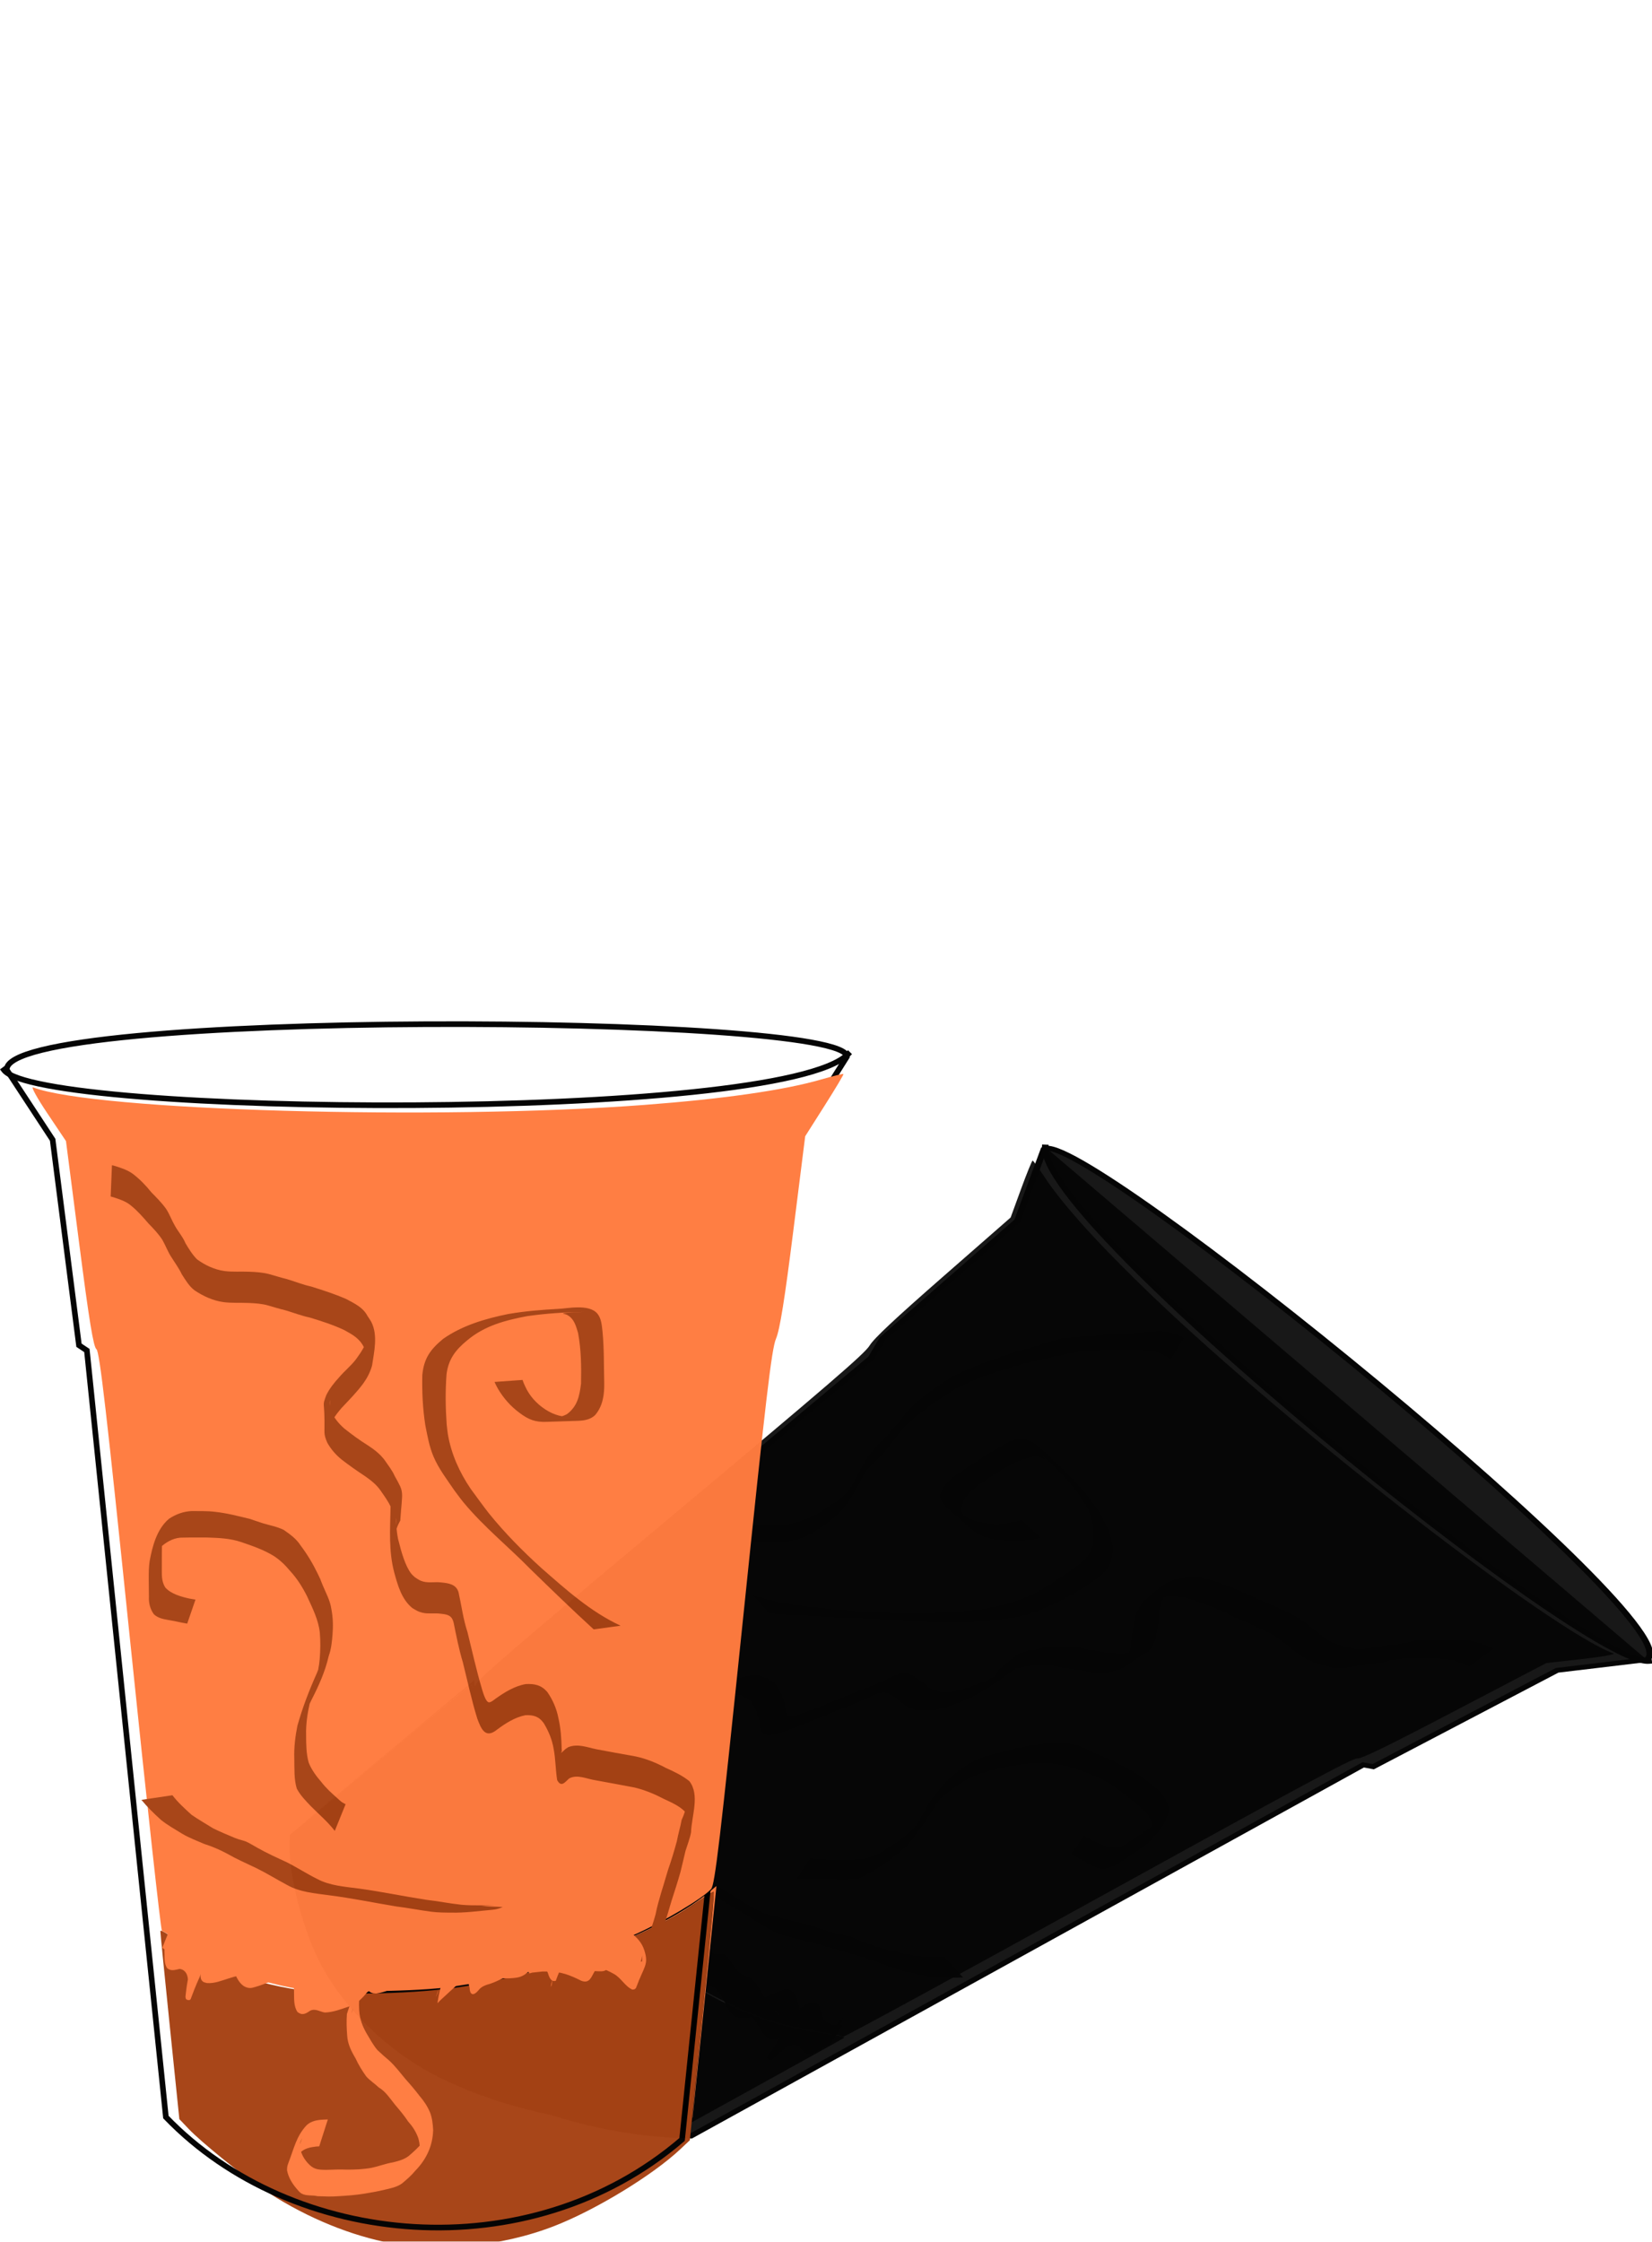 <?xml version="1.0" encoding="UTF-8" standalone="no"?>
<!-- Created with Inkscape (http://www.inkscape.org/) -->

<svg
   xmlns:dc="http://purl.org/dc/elements/1.1/"
   xmlns:cc="http://creativecommons.org/ns#"
   xmlns:rdf="http://www.w3.org/1999/02/22-rdf-syntax-ns#"
   xmlns:svg="http://www.w3.org/2000/svg"
   xmlns="http://www.w3.org/2000/svg"
   xmlns:sodipodi="http://sodipodi.sourceforge.net/DTD/sodipodi-0.dtd"
   xmlns:inkscape="http://www.inkscape.org/namespaces/inkscape"
   width="58.678mm"
   height="79.603mm"
   viewBox="0 0 58.678 79.603"
   version="1.1"
   id="svg8"
   inkscape:version="0.92.4 (5da689c313, 2019-01-14)"
   sodipodi:docname="HomepageCupR.svg">
  <defs
     id="defs2" />
  <sodipodi:namedview
     id="base"
     pagecolor="#ffffff"
     bordercolor="#666666"
     borderopacity="1.0"
     inkscape:pageopacity="0.0"
     inkscape:pageshadow="2"
     inkscape:zoom="0.35"
     inkscape:cx="-534.82673"
     inkscape:cy="359.00403"
     inkscape:document-units="mm"
     inkscape:current-layer="layer1"
     showgrid="false"
     fit-margin-top="0"
     fit-margin-left="0"
     fit-margin-right="0"
     fit-margin-bottom="0"
     inkscape:window-width="1920"
     inkscape:window-height="1001"
     inkscape:window-x="-9"
     inkscape:window-y="-9"
     inkscape:window-maximized="1" />
  <g
     inkscape:label="Layer 1"
     inkscape:groupmode="layer"
     id="layer1"
     transform="translate(-121.096,-164.216)">
    <g
       id="g955-1"
       transform="matrix(-0.73,-0.599,-0.802,0.546,406.132,306.933)"
       style="opacity:0.98;fill:#000000;fill-opacity:0.924;stroke-width:1.067;filter:url(#filter982)">
      <path
         transform="scale(0.265)"
         inkscape:connector-curvature="0"
         id="path1095-2"
         d="m 870.15,477.066 c -5.533,-1.185 -11.296,-3.696 -16.44,-7.163 -2.793,-1.883 -8.153,-6.234 -9.776,-7.937 l -1.291,-1.354 -1.273,-12.374 c -0.7,-6.806 -1.273,-12.573 -1.272,-12.815 5.3e-4,-0.242 0.968,0.339 2.15,1.292 4.184,3.372 9.562,5.532 16.405,6.589 5.25,0.811 16.113,0.56 22.457,-0.52 11.857,-2.018 24.201,-6.476 30.747,-11.103 1.257,-0.889 2.343,-1.559 2.413,-1.489 0.07,0.07 -0.622,7.579 -1.538,16.688 l -1.665,16.561 -1.317,1.237 c -3.675,3.452 -11.248,8.067 -16.792,10.235 -7.185,2.809 -15.905,3.632 -22.808,2.153 z"
         style="fill:#000000;fill-opacity:0.924;stroke:none;stroke-width:0.807;stroke-linecap:square;stroke-linejoin:miter;stroke-miterlimit:4;stroke-dasharray:none;stroke-dashoffset:0;stroke-opacity:1" />
      <path
         transform="scale(0.265)"
         inkscape:connector-curvature="0"
         id="path1097-6"
         d="m 911.415,460.375 c -0.004,-0.066 0.41,-4.282 0.92,-9.369 1.539,-15.359 2.045,-20.851 1.922,-20.851 -0.127,0 -1.028,0.561 -2.275,1.416 -0.523,0.359 -1.199,0.81 -1.503,1.002 -2.026,1.285 -4.669,2.637 -7.601,3.888 -1.657,0.707 -4.859,1.936 -4.959,1.903 -0.025,-0.008 0.3,-0.141 0.722,-0.294 6.542,-2.379 12.159,-5.381 15.495,-8.281 0.273,-0.238 0.497,-0.417 0.497,-0.398 0,0.053 -3.173,30.819 -3.194,30.97 -0.018,0.128 -0.019,0.129 -0.025,0.013 z"
         style="fill:#000000;fill-opacity:0.924;stroke:none;stroke-width:0.807;stroke-linecap:square;stroke-linejoin:miter;stroke-miterlimit:4;stroke-dasharray:none;stroke-dashoffset:0;stroke-opacity:1" />
      <path
         sodipodi:nodetypes="ccccccccccc"
         inkscape:connector-curvature="0"
         id="path1073-2"
         d="m 217.171,84.803 1.629,2.482 0.935,7.296 0.281,0.187 2.806,27.221 c 4.496,4.668 12.899,5.463 18.335,0.795 l 2.9,-28.11 0.374,-0.842 0.842,-6.735 1.739,-2.763 c 0.046,-1.529 -29.985,-1.703 -29.841,0.468 z"
         style="fill:#000000;fill-opacity:0.924;stroke:#000000;stroke-width:0.213;stroke-linecap:square;stroke-linejoin:miter;stroke-miterlimit:4;stroke-dasharray:none;stroke-dashoffset:0;stroke-opacity:1" />
      <path
         sodipodi:nodetypes="cc"
         inkscape:connector-curvature="0"
         id="path1075-9"
         d="m 217.07,84.806 c 1.215,1.647 27.575,1.875 29.981,-0.561"
         style="fill:#000000;fill-opacity:0.924;stroke:#000000;stroke-width:0.213;stroke-linecap:square;stroke-linejoin:miter;stroke-miterlimit:4;stroke-dasharray:none;stroke-dashoffset:0;stroke-opacity:1" />
      <path
         transform="scale(0.265)"
         inkscape:connector-curvature="0"
         id="path874-5"
         d="m 858.45,443.13 c -2.739,-0.395 -7.593,-1.793 -10.107,-2.912 -1.086,-0.483 -3.28,-1.767 -4.875,-2.853 -1.595,-1.086 -3.016,-1.974 -3.158,-1.974 -0.142,0 -2.057,-17.452 -4.254,-38.782 -3.176,-30.829 -4.105,-38.862 -4.529,-39.172 -0.4,-0.293 -0.977,-3.829 -2.306,-14.136 l -1.773,-13.746 -2.486,-3.706 c -1.367,-2.038 -2.236,-3.609 -1.929,-3.492 8.137,3.122 54.266,4.446 81.911,2.351 10.64,-0.806 18.72,-1.965 23.647,-3.389 1.63,-0.471 3.009,-0.812 3.065,-0.756 0.056,0.056 -1.075,1.956 -2.514,4.223 l -2.615,4.121 -1.6,12.732 c -1.151,9.158 -1.8,13.199 -2.312,14.395 -0.587,1.369 -1.364,7.966 -4.402,37.37 -3.068,29.691 -3.792,35.82 -4.294,36.375 -1.132,1.251 -6.314,4.342 -10.169,6.067 -7.808,3.493 -17.378,6.158 -25.673,7.149 -4.777,0.571 -16.065,0.649 -19.624,0.136 z"
         style="fill:#000000;fill-opacity:0.924;stroke:none;stroke-width:0.807;stroke-linecap:square;stroke-linejoin:miter;stroke-miterlimit:4;stroke-dasharray:none;stroke-dashoffset:0;stroke-opacity:1" />
      <path
         inkscape:connector-curvature="0"
         d="m 239.408,116.586 c 0.207,-0.285 0.366,-0.598 0.497,-0.924 0.137,-0.282 0.228,-0.576 0.312,-0.876 0.05,-0.268 0.129,-0.527 0.204,-0.789 0.085,-0.26 0.155,-0.524 0.237,-0.785 0.118,-0.336 0.221,-0.677 0.314,-1.021 0.045,-0.253 0.124,-0.499 0.169,-0.752 0.098,-0.209 0.166,-0.427 0.193,-0.656 0.004,-0.043 0.008,-0.086 0.011,-0.129 0.026,-0.39 0.068,-1.113 -0.012,0.695 -10e-4,0.033 -0.006,-0.065 -0.015,-0.097 -0.008,-0.03 -0.024,-0.057 -0.036,-0.085 -0.2,-0.219 -0.496,-0.347 -0.762,-0.471 -0.339,-0.177 -0.689,-0.325 -1.062,-0.412 -0.461,-0.09 -0.924,-0.17 -1.386,-0.257 -0.302,-0.045 -0.638,-0.22 -0.929,-0.061 -0.147,0.133 -0.278,0.328 -0.423,0.057 -0.059,-0.372 -0.054,-0.747 -0.126,-1.118 -0.054,-0.323 -0.18,-0.621 -0.348,-0.901 -0.172,-0.243 -0.371,-0.299 -0.656,-0.285 -0.371,0.073 -0.706,0.288 -1.006,0.512 -0.416,0.338 -0.566,-0.028 -0.701,-0.392 -0.204,-0.657 -0.346,-1.332 -0.513,-1.999 -0.138,-0.459 -0.23,-0.927 -0.325,-1.396 -0.062,-0.279 -0.222,-0.303 -0.477,-0.331 -0.209,-0.026 -0.424,0.015 -0.63,-0.033 -0.168,-0.04 -0.21,-0.078 -0.358,-0.163 -0.382,-0.307 -0.522,-0.808 -0.646,-1.263 -0.204,-0.77 -0.146,-1.534 -0.132,-2.328 0.01,-0.049 0.02,-0.097 0.031,-0.146 0.025,-0.112 0.031,-0.153 0.081,-0.255 0.039,-0.081 0.095,-0.143 0.114,-0.231 -0.16,2.31 0.068,1.243 -0.068,0.924 -0.042,-0.098 -0.097,-0.191 -0.146,-0.285 -0.092,-0.211 -0.231,-0.393 -0.359,-0.582 -0.144,-0.213 -0.344,-0.37 -0.552,-0.516 -0.287,-0.189 -0.569,-0.385 -0.84,-0.596 -0.203,-0.164 -0.373,-0.361 -0.503,-0.588 -0.059,-0.128 -0.109,-0.27 -0.106,-0.413 0.021,-1.192 -0.101,-0.82 0.064,-1.282 0.118,-0.24 0.282,-0.444 0.462,-0.641 0.18,-0.212 0.4,-0.389 0.573,-0.608 0.07,-0.088 0.128,-0.184 0.194,-0.275 0.124,-0.194 0.227,-0.4 0.264,-0.629 0.049,-0.427 0.035,-0.34 -0.011,0.862 -0.001,0.034 -0.003,-0.069 -0.009,-0.103 -0.021,-0.119 -0.077,-0.213 -0.137,-0.316 -0.16,-0.314 -0.406,-0.444 -0.7,-0.606 -0.393,-0.184 -0.807,-0.317 -1.222,-0.443 -0.295,-0.061 -0.575,-0.172 -0.863,-0.257 -0.208,-0.05 -0.412,-0.111 -0.617,-0.172 -0.223,-0.064 -0.455,-0.078 -0.686,-0.088 -0.302,-0.013 -0.604,0.007 -0.904,-0.031 -0.369,-0.052 -0.711,-0.211 -1.019,-0.416 -0.197,-0.149 -0.323,-0.366 -0.455,-0.571 -0.104,-0.22 -0.25,-0.415 -0.378,-0.621 -0.123,-0.189 -0.198,-0.402 -0.309,-0.596 -0.139,-0.219 -0.32,-0.405 -0.499,-0.59 -0.196,-0.228 -0.391,-0.45 -0.625,-0.639 -0.181,-0.15 -0.402,-0.22 -0.621,-0.291 -0.032,-0.009 -0.064,-0.017 -0.095,-0.026 0,0 0.046,-1.111 0.046,-1.111 v 0 c 0.034,0.009 0.067,0.018 0.101,0.026 0.231,0.073 0.466,0.146 0.661,0.297 0.241,0.187 0.448,0.403 0.639,0.642 0.184,0.187 0.372,0.374 0.524,0.589 0.124,0.191 0.197,0.402 0.311,0.598 0.118,0.212 0.283,0.393 0.376,0.62 0.119,0.2 0.245,0.406 0.41,0.571 0.286,0.209 0.614,0.363 0.966,0.414 0.297,0.04 0.596,0.012 0.895,0.026 0.239,0.009 0.48,0.025 0.712,0.088 0.206,0.057 0.41,0.123 0.618,0.173 0.289,0.086 0.568,0.201 0.864,0.265 0.42,0.131 0.84,0.267 1.244,0.443 0.293,0.159 0.595,0.293 0.757,0.604 0.027,0.04 0.11,0.162 0.133,0.208 0.239,0.469 0.104,1.048 0.027,1.553 -0.063,0.227 -0.172,0.437 -0.309,0.629 -0.233,0.317 -0.509,0.593 -0.778,0.88 -0.165,0.195 -0.328,0.401 -0.409,0.647 -0.07,0.424 -0.006,0.064 -8e-4,-0.919 1.7e-4,-0.033 -0.01,0.065 -0.009,0.098 0.002,0.104 0.029,0.21 0.062,0.308 0.105,0.229 0.267,0.421 0.455,0.588 0.268,0.212 0.541,0.415 0.832,0.595 0.222,0.144 0.433,0.305 0.595,0.517 0.129,0.192 0.277,0.369 0.369,0.583 0.349,0.62 0.271,0.475 0.195,1.574 -0.106,0.192 -0.182,0.391 -0.19,0.614 0.022,-1.995 -0.014,-0.31 0.141,0.152 0.081,0.329 0.226,0.849 0.437,1.119 0.037,0.047 0.084,0.084 0.126,0.126 0.121,0.078 0.17,0.124 0.311,0.16 0.205,0.051 0.421,2.6e-4 0.628,0.029 0.258,0.024 0.532,0.061 0.616,0.346 0.106,0.472 0.165,0.954 0.318,1.416 0.164,0.663 0.312,1.331 0.504,1.986 0.025,0.074 0.133,0.511 0.264,0.509 0.077,-8e-4 0.188,-0.1 0.233,-0.132 0.322,-0.228 0.676,-0.448 1.069,-0.516 0.315,-0.018 0.563,0.036 0.772,0.29 0.19,0.274 0.323,0.584 0.387,0.913 0.085,0.364 0.108,0.73 0.117,1.103 0.002,0.025 0.005,0.051 0.007,0.076 -0.007,0.015 -0.022,0.027 -0.022,0.043 -8e-4,0.031 0.054,-0.031 0.077,-0.052 0.124,-0.108 0.036,-0.043 0.174,-0.134 0.341,-0.132 0.656,0.005 0.997,0.075 0.463,0.09 0.926,0.169 1.389,0.254 0.383,0.081 0.74,0.229 1.085,0.412 0.288,0.129 0.582,0.269 0.828,0.466 0.382,0.493 0.08,1.228 0.06,1.82 -0.043,0.227 -0.129,0.439 -0.197,0.659 -0.055,0.249 -0.121,0.497 -0.178,0.746 -0.098,0.344 -0.206,0.684 -0.317,1.024 -0.078,0.262 -0.154,0.525 -0.236,0.786 -0.078,0.26 -0.138,0.524 -0.203,0.787 -0.084,0.301 -0.199,0.589 -0.326,0.874 -0.144,0.329 -0.311,0.648 -0.531,0.935 0,0 -0.078,-1.109 -0.078,-1.109 z"
         id="path884-7"
         style="fill:#000000;fill-opacity:0.924;stroke:none;stroke-width:0.213;stroke-linecap:square;stroke-linejoin:miter;stroke-miterlimit:4;stroke-dasharray:none;stroke-dashoffset:0;stroke-opacity:1" />
      <path
         inkscape:connector-curvature="0"
         d="m 223.055,110.562 c 0.197,0.258 0.438,0.474 0.676,0.691 0.246,0.173 0.51,0.32 0.765,0.481 0.254,0.125 0.517,0.235 0.779,0.344 0.044,0.016 0.087,0.033 0.131,0.047 0.053,0.017 0.201,0.055 0.251,0.076 0.141,0.059 0.275,0.15 0.409,0.222 0.339,0.192 0.694,0.353 1.047,0.516 0.371,0.187 0.72,0.415 1.092,0.599 0.445,0.235 0.969,0.27 1.46,0.335 0.803,0.108 1.597,0.277 2.398,0.4 0.42,0.047 0.835,0.132 1.255,0.177 0.236,0.022 0.474,0.021 0.711,0.021 0.392,0.01 1.065,-0.059 -0.711,0.079 -0.042,0.003 0.085,-0.008 0.127,-0.014 0.128,-0.018 0.115,-0.019 0.233,-0.055 0,0 1.109,0.048 1.109,0.048 v 0 c -0.12,0.053 -0.231,0.087 -0.362,0.098 -0.503,0.045 -0.979,0.114 -1.474,0.102 -0.238,-0.001 -0.477,-0.003 -0.713,-0.034 -0.413,-0.054 -0.822,-0.135 -1.235,-0.186 -0.798,-0.131 -1.591,-0.297 -2.394,-0.398 -0.505,-0.069 -1.036,-0.109 -1.487,-0.367 -0.366,-0.194 -0.717,-0.414 -1.089,-0.596 -0.353,-0.168 -0.712,-0.326 -1.052,-0.521 -0.256,-0.136 -0.515,-0.248 -0.792,-0.335 -0.263,-0.115 -0.536,-0.214 -0.783,-0.361 -0.259,-0.161 -0.529,-0.308 -0.765,-0.501 -0.243,-0.221 -0.479,-0.45 -0.688,-0.705 0,0 1.101,-0.164 1.101,-0.164 z"
         id="path888-4"
         style="fill:#000000;fill-opacity:0.924;stroke:none;stroke-width:0.213;stroke-linecap:square;stroke-linejoin:miter;stroke-miterlimit:4;stroke-dasharray:none;stroke-dashoffset:0;stroke-opacity:1" />
      <path
         inkscape:connector-curvature="0"
         d="m 238.018,104.671 c -0.759,-0.694 -1.497,-1.409 -2.234,-2.127 -0.783,-0.799 -1.665,-1.508 -2.382,-2.372 -0.116,-0.139 -0.22,-0.288 -0.33,-0.432 -0.264,-0.389 -0.556,-0.766 -0.742,-1.201 -0.153,-0.359 -0.219,-0.744 -0.294,-1.124 -0.091,-0.586 -0.119,-1.18 -0.106,-1.772 0.056,-0.599 0.289,-0.915 0.739,-1.288 0.688,-0.481 1.492,-0.715 2.304,-0.881 0.594,-0.105 1.196,-0.151 1.798,-0.185 0.255,-5.29e-4 1.08,-0.198 1.381,0.174 0.141,0.174 0.155,0.423 0.179,0.633 0.059,0.605 0.045,1.213 0.061,1.82 0.008,0.416 -0.049,0.824 -0.325,1.147 -0.164,0.156 -0.375,0.192 -0.594,0.201 -0.372,0.014 -0.745,0.025 -1.117,0.037 -0.413,0.018 -0.654,-0.078 -0.978,-0.323 -0.31,-0.23 -0.567,-0.52 -0.761,-0.852 -0.087,-0.163 -0.047,-0.082 -0.122,-0.242 0,0 0.995,-0.071 0.995,-0.071 v 0 c 0.058,0.155 0.026,0.076 0.097,0.236 0.156,0.338 0.4,0.606 0.712,0.811 0.324,0.207 0.622,0.289 1.008,0.258 -0.27,0.01 -0.539,0.02 -0.809,0.03 -0.045,0.002 0.09,-0.003 0.134,-0.006 0.16,-0.011 0.315,-0.038 0.452,-0.126 0.359,-0.279 0.43,-0.637 0.484,-1.073 0.012,-0.601 0.006,-1.209 -0.106,-1.801 -0.062,-0.201 -0.112,-0.408 -0.272,-0.558 -0.036,-0.033 -0.078,-0.06 -0.121,-0.083 -0.043,-0.023 -0.185,-0.045 -0.137,-0.054 0.239,-0.042 0.483,-0.033 0.725,-0.049 -0.669,0.011 -1.339,0.054 -2.001,0.149 -0.777,0.147 -1.508,0.337 -2.128,0.857 -0.413,0.337 -0.673,0.67 -0.738,1.216 -0.044,0.585 -0.037,1.175 0.005,1.76 0.014,0.118 0.022,0.237 0.042,0.355 0.118,0.705 0.415,1.362 0.815,1.95 0.116,0.158 0.515,0.706 0.638,0.858 0.568,0.704 1.207,1.351 1.878,1.957 0.867,0.761 1.749,1.552 2.805,2.04 0,0 -0.959,0.131 -0.959,0.131 z"
         id="path912-1"
         style="fill:#000000;fill-opacity:0.924;stroke:none;stroke-width:0.213;stroke-linecap:square;stroke-linejoin:miter;stroke-miterlimit:4;stroke-dasharray:none;stroke-dashoffset:0;stroke-opacity:1" />
      <path
         inkscape:connector-curvature="0"
         d="m 241.773,104.039 c -0.422,-0.424 -0.859,-0.833 -1.285,-1.254 -0.315,-0.335 -0.602,-0.697 -0.743,-1.139 -0.074,-0.277 -0.072,-0.566 -0.07,-0.851 -0.007,-0.385 0.048,-0.757 0.158,-1.125 0.207,-0.629 0.52,-1.217 0.832,-1.8 0.243,-0.513 -0.184,0.393 -0.279,0.588 -0.021,0.044 0.038,-0.089 0.056,-0.134 0.05,-0.128 0.086,-0.256 0.117,-0.39 0.044,-0.244 0.082,-0.489 0.14,-0.73 0.09,-0.28 0.157,-0.564 0.257,-0.84 0.135,-0.38 0.192,-0.78 0.223,-1.181 0.039,-0.549 0.047,-1.099 0.009,-1.648 -0.1,-0.767 -0.324,-1.483 -0.616,-2.196 -0.255,-0.618 -0.535,-1.224 -0.867,-1.804 -0.369,-0.603 -0.845,-1.131 -1.344,-1.628 -0.217,-0.212 -0.464,-0.369 -0.763,-0.424 -0.127,-0.013 -0.062,-0.007 -0.194,-0.018 0,0 0.395,-0.937 0.395,-0.937 v 0 c 0.145,0.006 0.075,-0.002 0.212,0.023 0.323,0.1 0.542,0.337 0.739,0.605 0.44,0.573 0.889,1.138 1.302,1.731 0.12,0.16 0.309,0.399 0.408,0.579 0.209,0.381 0.302,0.82 0.482,1.213 0.266,0.711 0.5,1.432 0.65,2.177 0.017,0.105 0.04,0.209 0.052,0.315 0.047,0.408 0.014,0.824 0.017,1.234 -0.022,0.399 -0.067,0.791 -0.189,1.173 -0.034,0.102 -0.08,0.2 -0.108,0.303 -0.042,0.157 -0.036,0.328 -0.119,0.475 -0.066,0.245 -0.119,0.493 -0.155,0.745 -0.118,0.599 -0.421,1.14 -0.695,1.681 -0.166,0.308 -0.409,0.858 0.147,-0.384 0.024,-0.054 -0.053,0.106 -0.076,0.161 -0.022,0.052 -0.038,0.106 -0.057,0.159 -0.02,0.054 -0.041,0.108 -0.061,0.163 -0.125,0.349 -0.203,0.701 -0.161,1.074 -7.9e-4,0.287 -0.01,0.575 0.035,0.86 0.097,0.471 0.302,0.897 0.629,1.255 0.392,0.423 0.818,0.837 1.358,1.065 0,0 -0.437,0.902 -0.437,0.902 z"
         id="path916-8"
         style="fill:#000000;fill-opacity:0.924;stroke:none;stroke-width:0.213;stroke-linecap:square;stroke-linejoin:miter;stroke-miterlimit:4;stroke-dasharray:none;stroke-dashoffset:0;stroke-opacity:1" />
      <path
         inkscape:connector-curvature="0"
         d="m 223.084,115.017 c 0.176,0.235 0.289,0.371 0.594,0.308 0.118,-0.066 0.242,-0.121 0.361,-0.185 0.109,-0.059 0.178,-0.109 0.303,-0.125 0.028,0.014 0.062,0.02 0.085,0.041 0.153,0.14 0.11,0.459 0.115,0.639 0.02,0.126 -0.082,0.446 0.022,0.545 0.019,0.018 0.047,0.026 0.07,0.038 0.385,0.045 0.775,-0.091 1.144,-0.188 0.321,-0.086 0.659,-0.297 0.994,-0.169 0.242,0.136 0.506,0.052 0.752,-0.024 0.262,-0.089 0.425,-0.142 0.62,0.082 0.292,0.243 0.734,0.242 1.094,0.262 0.368,0.038 0.754,-0.098 1.111,0.017 0.174,0.056 0.084,0.274 0.204,0.362 0.455,0.076 0.92,-0.067 1.358,-0.179 0.237,-0.064 0.271,-0.076 0.505,-0.126 0.163,-0.035 0.369,-0.096 0.481,0.081 0.029,0.045 0.031,0.102 0.046,0.152 -0.009,0.155 0.002,0.166 -0.051,0.309 -0.126,0.341 -0.259,0.679 -0.388,1.019 -0.009,0.024 -0.032,0.095 -0.026,0.071 0.281,-1.085 -0.052,-0.917 0.343,-1.095 0.269,-0.169 0.488,-0.406 0.717,-0.624 0.318,-0.203 0.43,-0.036 0.507,0.269 -0.043,-0.065 0.054,0.15 0.051,0.112 -10e-4,-0.011 -0.01,-0.022 -0.008,-0.034 0.008,-0.04 0.051,-0.077 0.074,-0.104 0.132,-0.137 0.313,-0.161 0.486,-0.209 0.236,-0.085 0.471,-0.172 0.706,-0.261 0.279,-0.106 0.576,-0.151 0.861,-0.235 0.231,-0.091 0.435,-0.062 0.587,0.137 0.042,0.067 0.056,0.151 0.106,0.214 0.024,0.03 0.058,0.035 0.045,0.018 -0.014,-0.02 -0.036,-0.033 -0.054,-0.049 -0.764,2.049 -0.145,1.078 -0.439,0.778 -0.059,-0.06 -0.093,-0.069 -0.169,-0.107 -0.209,-0.019 -0.427,0.004 -0.61,0.114 -0.002,0.01 -0.009,0.04 -0.005,0.03 0.129,-0.341 0.224,-0.696 0.381,-1.025 0.014,-0.03 0.066,0.013 0.099,0.019 0.177,0.028 0.356,0.045 0.534,0.064 0.077,0.012 0.155,0.026 0.233,0.037 0.264,0.037 0.194,0.011 0.451,0.079 0.184,0.048 0.352,0.125 0.537,0.165 0.035,-0.005 0.073,-5.3e-4 0.106,-0.014 0.117,-0.047 0.134,-0.235 0.192,-0.327 0.021,-0.034 0.051,-0.061 0.076,-0.091 0.031,-0.021 0.057,-0.052 0.092,-0.062 0.212,-0.059 0.523,0.164 0.687,0.27 0.179,0.109 0.435,0.502 0.672,0.444 0.002,-0.4 0.145,-0.4 -0.341,0.813 -0.009,0.022 0.004,-0.048 0.004,-0.072 -5.3e-4,-0.085 -0.008,-0.128 -0.019,-0.215 -0.047,-0.281 -0.232,-0.479 -0.426,-0.673 -0.195,-0.155 -0.396,-0.304 -0.628,-0.397 -0.287,-0.109 -0.585,-0.106 -0.88,-0.035 -0.349,0.085 -0.664,0.246 -0.981,0.408 -0.266,0.128 -0.479,0.335 -0.722,0.499 -0.256,0.236 -0.382,0.255 -0.725,0.274 -0.651,0.002 -1.3,-0.045 -1.949,-0.08 -0.778,-0.016 -1.567,-0.019 -2.339,0.101 -0.391,0.073 -0.505,0.162 -0.745,0.45 -0.175,0.243 -0.387,0.427 -0.668,0.533 -0.279,0.093 -0.551,0.202 -0.849,0.211 -0.191,-0.032 -0.331,-0.154 -0.521,-0.065 -0.161,0.111 -0.279,0.179 -0.45,0.047 -0.144,-0.214 -0.117,-0.492 -0.123,-0.739 -0.013,-0.262 0.04,-0.452 -0.275,-0.477 -0.388,0.022 -0.73,0.225 -1.099,0.325 -0.057,0.013 -0.113,0.037 -0.171,0.038 -0.318,0.008 -0.485,-0.329 -0.583,-0.577 -0.051,-0.137 -0.084,-0.516 -0.243,-0.584 -0.021,-0.009 -0.046,-0.004 -0.069,-0.006 -0.271,0.028 -0.513,0.207 -0.686,0.409 -0.142,0.197 -0.336,0.349 -0.472,0.55 -0.167,0.35 -0.096,0.207 0.283,-0.778 0.012,-0.032 -0.021,0.065 -0.029,0.098 -0.022,0.089 -0.031,0.179 -0.032,0.271 0.019,0.058 -0.057,-0.011 -0.073,-0.026 -0.009,-0.009 -0.007,-0.046 -0.011,-0.035 -0.321,0.822 -0.413,1.279 -0.326,0.866 0.027,-0.181 0.035,-0.364 0.011,-0.545 -0.025,-0.166 -0.113,-0.296 -0.285,-0.321 -0.164,0.034 -0.308,0.092 -0.448,-0.027 -0.097,-0.146 -0.09,-0.329 -0.093,-0.498 -0.013,-0.179 0.014,-0.353 0.052,-0.527 0,0 0.473,-0.88 0.473,-0.88 v 0 c -0.038,0.16 -0.069,0.322 -0.059,0.487 0.002,0.145 -7.9e-4,0.294 0.039,0.434 0.07,0.134 0.26,0.017 0.374,0.027 0.208,0.045 0.344,0.172 0.398,0.382 0.032,0.179 0.042,0.355 0.026,0.537 -0.019,0.436 0.001,0.121 -0.369,1.125 -0.023,0.063 -0.084,0.053 -0.137,0.034 -0.048,-0.018 -0.045,-0.069 -0.052,-0.107 0.057,-0.53 0.123,-1.077 0.485,-1.518 0.152,-0.17 0.32,-0.327 0.471,-0.499 0.21,-0.19 0.504,-0.404 0.791,-0.429 0.041,0.008 0.086,0.006 0.124,0.025 0.195,0.097 0.2,0.492 0.258,0.671 0.102,0.291 0.261,0.579 0.617,0.505 0.385,-0.113 0.755,-0.267 1.142,-0.371 0.053,-0.002 0.107,-0.015 0.159,-0.005 0.039,0.008 0.073,0.033 0.106,0.057 0.183,0.131 0.131,0.301 0.14,0.503 0.007,0.208 0.008,0.429 0.086,0.624 0.085,0.12 0.251,-0.033 0.341,-0.072 0.196,-0.043 0.359,0.054 0.543,0.112 0.282,0.031 0.542,-0.103 0.801,-0.2 0.277,-0.127 0.449,-0.309 0.626,-0.555 0.05,-0.057 0.122,-0.145 0.184,-0.191 0.169,-0.124 0.404,-0.114 0.601,-0.116 0.759,0.06 1.521,0.124 2.283,0.082 0.673,-0.038 1.351,-0.064 2.017,-0.174 0.285,-0.069 0.469,-0.164 0.7,-0.339 0.245,-0.154 0.46,-0.358 0.729,-0.473 0.325,-0.143 0.655,-0.274 0.995,-0.378 0.322,-0.067 0.637,-0.102 0.958,-0.004 0.244,0.111 0.45,0.264 0.646,0.446 0.226,0.2 0.406,0.362 0.498,0.659 0.16,0.512 -0.012,0.552 -0.292,1.313 -0.009,0.025 -0.031,0.047 -0.054,0.06 -0.024,0.013 -0.055,0.01 -0.082,0.015 -0.263,-0.116 -0.409,-0.431 -0.669,-0.564 -0.135,-0.075 -0.354,-0.194 -0.517,-0.185 -0.075,0.005 -0.091,0.035 -0.142,0.08 -0.129,0.205 -0.179,0.469 -0.484,0.356 -0.386,-0.196 -0.731,-0.333 -1.175,-0.329 -0.286,7.9e-4 -0.141,-0.007 -0.414,0.022 -0.051,0.005 -0.101,0.011 -0.152,0.016 -0.038,0.004 -0.12,0.05 -0.115,0.011 0.129,-1.098 -0.083,-1.188 0.261,-1.027 0.218,0.021 0.435,-0.093 0.654,-0.03 0.699,0.235 0.289,0.591 0.033,1.339 -0.029,0.002 -0.058,0.01 -0.086,0.005 -0.121,-0.021 -0.169,-0.21 -0.201,-0.303 -0.094,-0.185 -0.257,-0.209 -0.448,-0.145 -0.281,0.072 -0.571,0.114 -0.844,0.214 -0.247,0.103 -0.481,0.239 -0.735,0.327 -0.164,0.049 -0.323,0.092 -0.431,0.236 -0.16,0.194 -0.304,0.198 -0.316,-0.085 -0.044,-0.199 -0.064,-0.369 -0.301,-0.237 -0.251,0.226 -0.497,0.457 -0.747,0.686 -0.03,0.026 -0.095,0.117 -0.09,0.078 0.048,-0.35 0.144,-0.692 0.222,-1.037 10e-4,-0.005 0.016,-0.014 0.014,-0.009 -0.093,0.277 -0.198,0.55 -0.29,0.827 -0.016,0.047 0.045,-0.09 0.061,-0.137 0.015,-0.045 0.02,-0.092 0.03,-0.138 -5.3e-4,-0.04 0.008,-0.082 -0.002,-0.121 -0.076,-0.292 -0.646,-0.094 -0.836,-0.082 -0.266,0.053 -0.335,0.061 -0.602,0.14 -0.247,0.073 -0.498,0.193 -0.755,0.227 -0.043,0.006 -0.087,-0.002 -0.13,-0.004 -0.035,-0.014 -0.075,-0.02 -0.106,-0.043 -0.111,-0.08 -0.022,-0.232 -0.091,-0.333 -0.288,-0.203 -0.686,-0.126 -1.016,-0.173 -0.264,-0.007 -0.529,-0.005 -0.793,-0.014 -0.141,-0.005 -0.216,10e-4 -0.345,-0.04 -0.036,-0.012 -0.069,-0.032 -0.103,-0.048 -0.026,-0.035 -0.046,-0.077 -0.077,-0.108 -0.106,-0.107 -0.278,-0.056 -0.401,-0.021 -0.269,0.072 -0.578,0.202 -0.848,0.08 -0.032,-0.02 -0.105,-0.067 -0.14,-0.078 -0.24,-0.073 -0.501,0.034 -0.729,0.096 -0.601,0.207 0.061,-0.016 -0.494,0.157 -0.247,0.077 -0.495,0.182 -0.76,0.161 -0.043,-0.014 -0.091,-0.018 -0.13,-0.043 -0.19,-0.121 -0.04,-0.456 -0.048,-0.629 -0.006,-0.175 5.3e-4,-0.384 -0.082,-0.542 -0.217,-0.019 -0.418,0.207 -0.628,0.251 -0.051,0.011 -0.101,0.03 -0.153,0.034 -0.24,0.018 -0.368,-0.208 -0.545,-0.325 0,0 0.388,-0.96 0.388,-0.96 z"
         id="path918-1"
         style="fill:#000000;fill-opacity:0.924;stroke:none;stroke-width:0.213;stroke-linecap:square;stroke-linejoin:miter;stroke-miterlimit:4;stroke-dasharray:none;stroke-dashoffset:0;stroke-opacity:1" />
      <path
         inkscape:connector-curvature="0"
         d="m 238.342,115.052 c 0.104,0.153 0.231,0.288 0.35,0.43 0.046,0.055 0.118,0.129 0.142,0.203 0.008,0.025 0.005,0.053 0.008,0.08 -0.448,1.139 -0.167,1.075 -0.963,1.029 -0.267,0.005 -0.417,-0.097 -0.591,-0.289 -0.173,-0.223 -0.173,-0.482 -0.118,-0.746 0.127,-0.348 0.254,-0.697 0.38,-1.045 0,0 -0.189,0.96 -0.189,0.96 v 0 c 0.092,-0.259 0.183,-0.518 0.275,-0.777 -0.071,0.235 -0.088,0.459 0.047,0.676 0.131,0.173 0.294,0.259 0.514,0.257 0.105,0.006 0.213,0.017 0.318,0.002 0.394,-0.055 0.42,-0.842 -0.169,0.848 0.015,-0.026 0.039,-0.049 0.046,-0.079 0.057,-0.232 -0.277,-0.5 -0.439,-0.615 0,0 0.387,-0.935 0.387,-0.935 z"
         id="path922-6"
         style="fill:#000000;fill-opacity:0.924;stroke:none;stroke-width:0.213;stroke-linecap:square;stroke-linejoin:miter;stroke-miterlimit:4;stroke-dasharray:none;stroke-dashoffset:0;stroke-opacity:1" />
      <path
         inkscape:connector-curvature="0"
         d="m 228.82,111.825 c -0.248,-0.321 -0.56,-0.584 -0.844,-0.871 -0.187,-0.195 -0.377,-0.388 -0.504,-0.628 -0.105,-0.346 -0.08,-0.715 -0.089,-1.072 -0.013,-0.389 0.034,-0.777 0.11,-1.158 0.179,-0.642 0.421,-1.267 0.693,-1.875 0.017,-0.042 0.031,-0.084 0.05,-0.125 0.045,-0.099 0.059,-0.104 0.111,-0.197 0.018,-0.032 0.061,-0.131 0.049,-0.097 -0.416,1.178 -0.372,1.044 -0.264,0.689 0.08,-0.251 0.131,-0.507 0.154,-0.769 0.025,-0.314 0.03,-0.629 0.003,-0.943 -0.051,-0.458 -0.262,-0.866 -0.45,-1.279 -0.164,-0.329 -0.361,-0.642 -0.612,-0.912 -0.169,-0.204 -0.355,-0.384 -0.579,-0.528 -0.354,-0.216 -0.752,-0.354 -1.144,-0.487 -0.4,-0.138 -0.82,-0.151 -1.238,-0.165 -0.277,0.005 -0.553,-0.004 -0.83,0.004 -0.286,-0.008 -0.533,0.115 -0.749,0.293 -0.026,0.03 -0.053,0.06 -0.078,0.09 -0.051,0.061 -0.093,0.112 -0.128,0.184 -0.016,0.033 -0.052,0.138 -0.039,0.103 0.322,-0.866 0.383,-1.112 0.28,-0.721 -0.041,0.197 -0.042,0.4 -0.043,0.6 -0.003,0.218 7.9e-4,0.435 -0.002,0.653 -0.003,0.199 0.015,0.403 0.126,0.573 0.207,0.229 0.563,0.324 0.853,0.39 0.072,0.012 0.145,0.024 0.217,0.037 0,0 -0.294,0.853 -0.294,0.853 v 0 c -0.073,-0.014 -0.146,-0.027 -0.219,-0.041 -0.309,-0.066 -0.134,-0.031 -0.445,-0.087 -0.191,-0.034 -0.378,-0.068 -0.523,-0.209 -0.131,-0.184 -0.182,-0.391 -0.172,-0.617 -0.004,-0.212 -0.003,-0.424 -0.007,-0.636 2.7e-4,-0.208 2.3e-4,-0.418 0.031,-0.624 0.099,-0.539 0.257,-1.145 0.689,-1.51 0.247,-0.162 0.51,-0.26 0.808,-0.274 0.276,0.006 0.553,-0.008 0.827,0.028 0.417,0.044 0.825,0.152 1.233,0.25 0.154,0.049 0.304,0.107 0.459,0.154 0.25,0.076 0.511,0.12 0.748,0.238 0.226,0.156 0.449,0.317 0.599,0.552 0.233,0.309 0.435,0.644 0.603,0.992 0.174,0.364 0.026,0.042 0.181,0.418 0.115,0.278 0.264,0.54 0.308,0.843 0.058,0.299 0.067,0.597 0.043,0.901 -0.021,0.263 -0.045,0.524 -0.137,0.774 -0.125,0.552 -0.358,1.064 -0.614,1.563 -0.039,0.081 -0.086,0.176 -0.12,0.258 -0.023,0.056 -0.086,0.226 -0.065,0.169 0.472,-1.348 0.227,-0.639 0.131,-0.339 -0.086,0.381 -0.146,0.767 -0.134,1.159 0.001,0.326 0.003,0.658 0.092,0.974 0.102,0.255 0.269,0.481 0.448,0.687 0.171,0.222 0.367,0.398 0.576,0.583 0.048,0.042 0.092,0.088 0.143,0.125 0.044,0.032 0.095,0.055 0.143,0.082 0,0 -0.383,0.945 -0.383,0.945 z"
         id="path934-9"
         style="fill:#000000;fill-opacity:0.924;stroke:none;stroke-width:0.213;stroke-linecap:square;stroke-linejoin:miter;stroke-miterlimit:4;stroke-dasharray:none;stroke-dashoffset:0;stroke-opacity:1" />
      <path
         inkscape:connector-curvature="0"
         d="m 231.462,116.981 c -0.368,0.015 -0.708,0.148 -1.036,0.305 -0.193,0.103 -0.403,0.207 -0.561,0.363 -0.002,0.002 -0.171,0.203 -0.171,0.204 -0.105,0.103 -0.203,0.215 -0.254,0.355 -0.011,0.028 -0.036,0.115 -0.026,0.087 0.11,-0.291 0.216,-0.584 0.324,-0.876 -0.054,0.26 -0.066,0.531 -0.049,0.796 0.017,0.289 0.118,0.552 0.26,0.8 0.121,0.204 0.232,0.408 0.383,0.591 0.139,0.132 0.283,0.26 0.43,0.383 0.214,0.198 0.387,0.432 0.574,0.655 0.171,0.189 0.336,0.384 0.491,0.587 0.156,0.181 0.286,0.373 0.378,0.594 0.077,0.199 0.099,0.41 0.11,0.621 -0.012,0.568 -0.247,1.05 -0.626,1.44 -0.141,0.173 -0.314,0.323 -0.486,0.465 -0.18,0.127 -0.403,0.169 -0.614,0.219 -0.245,0.061 -0.494,0.101 -0.743,0.143 -0.298,0.048 -0.598,0.068 -0.899,0.086 -0.247,0.022 -0.494,0.008 -0.741,-7.9e-4 -0.175,-0.044 -0.39,2.6e-4 -0.555,-0.088 -0.079,-0.042 -0.139,-0.123 -0.195,-0.188 -0.158,-0.189 -0.282,-0.396 -0.33,-0.638 0.002,-0.04 -0.002,-0.08 0.005,-0.12 0.008,-0.047 0.022,-0.094 0.04,-0.139 0.212,-0.553 0.284,-0.95 0.644,-1.341 0.174,-0.167 0.405,-0.197 0.637,-0.206 0.041,-0.001 0.081,-0.003 0.122,-0.004 0,0 -0.305,0.955 -0.305,0.955 v 0 c -0.04,0.002 -0.079,0.005 -0.118,0.007 -0.209,0.028 -0.412,0.062 -0.563,0.225 -0.082,0.097 -0.072,0.079 -0.144,0.19 -0.023,0.035 -0.08,0.148 -0.067,0.108 0.081,-0.27 0.188,-0.532 0.276,-0.801 0.013,-0.038 -0.038,0.071 -0.05,0.11 -0.011,0.033 -0.013,0.068 -0.02,0.102 5.3e-4,0.238 0.11,0.456 0.263,0.635 0.212,0.238 0.348,0.255 0.667,0.258 0.247,-0.007 0.494,-0.019 0.741,-0.008 0.293,5.3e-4 0.588,-0.011 0.877,-0.065 0.254,-0.053 0.496,-0.15 0.753,-0.192 0.2,-0.048 0.404,-0.103 0.569,-0.232 0.167,-0.144 0.332,-0.293 0.472,-0.463 0.054,-0.064 0.094,-0.107 0.141,-0.176 0.019,-0.028 0.062,-0.117 0.051,-0.086 -0.521,1.582 -0.364,1.061 -0.259,0.719 -0.004,-0.209 -0.011,-0.42 -0.071,-0.623 -0.076,-0.217 -0.199,-0.414 -0.355,-0.583 -0.141,-0.215 -0.308,-0.413 -0.474,-0.608 -0.177,-0.219 -0.329,-0.464 -0.576,-0.61 -0.143,-0.138 -0.315,-0.243 -0.446,-0.393 -0.144,-0.203 -0.273,-0.41 -0.376,-0.637 -0.152,-0.254 -0.285,-0.52 -0.299,-0.821 -0.021,-0.251 -0.028,-0.505 -0.009,-0.757 0.246,-0.701 0.231,-1.01 0.673,-1.439 0.05,-0.055 0.136,-0.153 0.193,-0.198 0.168,-0.131 0.384,-0.196 0.564,-0.306 0.351,-0.161 0.722,-0.241 1.08,-0.38 0,0 -0.294,0.977 -0.294,0.977 z"
         id="path938-9"
         style="fill:#000000;fill-opacity:0.924;stroke:none;stroke-width:0.213;stroke-linecap:square;stroke-linejoin:miter;stroke-miterlimit:4;stroke-dasharray:none;stroke-dashoffset:0;stroke-opacity:1" />
    </g>
    <g
       id="g955"
       transform="translate(-95.834,117.405)"
       style="opacity:0.98;filter:url(#filter982)">
      <path
         transform="scale(0.265)"
         inkscape:connector-curvature="0"
         id="path1095"
         d="m 870.15,477.066 c -5.533,-1.185 -11.296,-3.696 -16.44,-7.163 -2.793,-1.883 -8.153,-6.234 -9.776,-7.937 l -1.291,-1.354 -1.273,-12.374 c -0.7,-6.806 -1.273,-12.573 -1.272,-12.815 5.3e-4,-0.242 0.968,0.339 2.15,1.292 4.184,3.372 9.562,5.532 16.405,6.589 5.25,0.811 16.113,0.56 22.457,-0.52 11.857,-2.018 24.201,-6.476 30.747,-11.103 1.257,-0.889 2.343,-1.559 2.413,-1.489 0.07,0.07 -0.622,7.579 -1.538,16.688 l -1.665,16.561 -1.317,1.237 c -3.675,3.452 -11.248,8.067 -16.792,10.235 -7.185,2.809 -15.905,3.632 -22.808,2.153 z"
         style="fill:#a64214;fill-opacity:1;stroke:none;stroke-width:0.756;stroke-linecap:square;stroke-linejoin:miter;stroke-miterlimit:4;stroke-dasharray:none;stroke-dashoffset:0;stroke-opacity:1" />
      <path
         transform="scale(0.265)"
         inkscape:connector-curvature="0"
         id="path1097"
         d="m 911.415,460.375 c -0.004,-0.066 0.41,-4.282 0.92,-9.369 1.539,-15.359 2.045,-20.851 1.922,-20.851 -0.127,0 -1.028,0.561 -2.275,1.416 -0.523,0.359 -1.199,0.81 -1.503,1.002 -2.026,1.285 -4.669,2.637 -7.601,3.888 -1.657,0.707 -4.859,1.936 -4.959,1.903 -0.025,-0.008 0.3,-0.141 0.722,-0.294 6.542,-2.379 12.159,-5.381 15.495,-8.281 0.273,-0.238 0.497,-0.417 0.497,-0.398 0,0.053 -3.173,30.819 -3.194,30.97 -0.018,0.128 -0.019,0.129 -0.025,0.013 z"
         style="fill:#ff7b3f;fill-opacity:1;stroke:none;stroke-width:0.756;stroke-linecap:square;stroke-linejoin:miter;stroke-miterlimit:4;stroke-dasharray:none;stroke-dashoffset:0;stroke-opacity:1" />
      <path
         sodipodi:nodetypes="ccccccccccc"
         inkscape:connector-curvature="0"
         id="path1073"
         d="m 217.171,84.803 1.629,2.482 0.935,7.296 0.281,0.187 2.806,27.221 c 4.496,4.668 12.899,5.463 18.335,0.795 l 2.9,-28.11 0.374,-0.842 0.842,-6.735 1.739,-2.763 c 0.046,-1.529 -29.985,-1.703 -29.841,0.468 z"
         style="fill:none;fill-opacity:1;stroke:#000000;stroke-width:0.2;stroke-linecap:square;stroke-linejoin:miter;stroke-miterlimit:4;stroke-dasharray:none;stroke-dashoffset:0;stroke-opacity:1" />
      <path
         sodipodi:nodetypes="cc"
         inkscape:connector-curvature="0"
         id="path1075"
         d="m 217.07,84.806 c 1.215,1.647 27.575,1.875 29.981,-0.561"
         style="fill:none;fill-opacity:1;stroke:#000000;stroke-width:0.2;stroke-linecap:square;stroke-linejoin:miter;stroke-miterlimit:4;stroke-dasharray:none;stroke-dashoffset:0;stroke-opacity:1" />
      <path
         transform="scale(0.265)"
         inkscape:connector-curvature="0"
         id="path874"
         d="m 858.45,443.13 c -2.739,-0.395 -7.593,-1.793 -10.107,-2.912 -1.086,-0.483 -3.28,-1.767 -4.875,-2.853 -1.595,-1.086 -3.016,-1.974 -3.158,-1.974 -0.142,0 -2.057,-17.452 -4.254,-38.782 -3.176,-30.829 -4.105,-38.862 -4.529,-39.172 -0.4,-0.293 -0.977,-3.829 -2.306,-14.136 l -1.773,-13.746 -2.486,-3.706 c -1.367,-2.038 -2.236,-3.609 -1.929,-3.492 8.137,3.122 54.266,4.446 81.911,2.351 10.64,-0.806 18.72,-1.965 23.647,-3.389 1.63,-0.471 3.009,-0.812 3.065,-0.756 0.056,0.056 -1.075,1.956 -2.514,4.223 l -2.615,4.121 -1.6,12.732 c -1.151,9.158 -1.8,13.199 -2.312,14.395 -0.587,1.369 -1.364,7.966 -4.402,37.37 -3.068,29.691 -3.792,35.82 -4.294,36.375 -1.132,1.251 -6.314,4.342 -10.169,6.067 -7.808,3.493 -17.378,6.158 -25.673,7.149 -4.777,0.571 -16.065,0.649 -19.624,0.136 z"
         style="fill:#ff7b3f;fill-opacity:1;stroke:none;stroke-width:0.756;stroke-linecap:square;stroke-linejoin:miter;stroke-miterlimit:4;stroke-dasharray:none;stroke-dashoffset:0;stroke-opacity:1" />
      <path
         inkscape:connector-curvature="0"
         d="m 239.408,116.586 c 0.207,-0.285 0.366,-0.598 0.497,-0.924 0.137,-0.282 0.228,-0.576 0.312,-0.876 0.05,-0.268 0.129,-0.527 0.204,-0.789 0.085,-0.26 0.155,-0.524 0.237,-0.785 0.118,-0.336 0.221,-0.677 0.314,-1.021 0.045,-0.253 0.124,-0.499 0.169,-0.752 0.098,-0.209 0.166,-0.427 0.193,-0.656 0.004,-0.043 0.008,-0.086 0.011,-0.129 0.026,-0.39 0.068,-1.113 -0.012,0.695 -10e-4,0.033 -0.006,-0.065 -0.015,-0.097 -0.008,-0.03 -0.024,-0.057 -0.036,-0.085 -0.2,-0.219 -0.496,-0.347 -0.762,-0.471 -0.339,-0.177 -0.689,-0.325 -1.062,-0.412 -0.461,-0.09 -0.924,-0.17 -1.386,-0.257 -0.302,-0.045 -0.638,-0.22 -0.929,-0.061 -0.147,0.133 -0.278,0.328 -0.423,0.057 -0.059,-0.372 -0.054,-0.747 -0.126,-1.118 -0.054,-0.323 -0.18,-0.621 -0.348,-0.901 -0.172,-0.243 -0.371,-0.299 -0.656,-0.285 -0.371,0.073 -0.706,0.288 -1.006,0.512 -0.416,0.338 -0.566,-0.028 -0.701,-0.392 -0.204,-0.657 -0.346,-1.332 -0.513,-1.999 -0.138,-0.459 -0.23,-0.927 -0.325,-1.396 -0.062,-0.279 -0.222,-0.303 -0.477,-0.331 -0.209,-0.026 -0.424,0.015 -0.63,-0.033 -0.168,-0.04 -0.21,-0.078 -0.358,-0.163 -0.382,-0.307 -0.522,-0.808 -0.646,-1.263 -0.204,-0.77 -0.146,-1.534 -0.132,-2.328 0.01,-0.049 0.02,-0.097 0.031,-0.146 0.025,-0.112 0.031,-0.153 0.081,-0.255 0.039,-0.081 0.095,-0.143 0.114,-0.231 -0.16,2.31 0.068,1.243 -0.068,0.924 -0.042,-0.098 -0.097,-0.191 -0.146,-0.285 -0.092,-0.211 -0.231,-0.393 -0.359,-0.582 -0.144,-0.213 -0.344,-0.37 -0.552,-0.516 -0.287,-0.189 -0.569,-0.385 -0.84,-0.596 -0.203,-0.164 -0.373,-0.361 -0.503,-0.588 -0.059,-0.128 -0.109,-0.27 -0.106,-0.413 0.021,-1.192 -0.101,-0.82 0.064,-1.282 0.118,-0.24 0.282,-0.444 0.462,-0.641 0.18,-0.212 0.4,-0.389 0.573,-0.608 0.07,-0.088 0.128,-0.184 0.194,-0.275 0.124,-0.194 0.227,-0.4 0.264,-0.629 0.049,-0.427 0.035,-0.34 -0.011,0.862 -0.001,0.034 -0.003,-0.069 -0.009,-0.103 -0.021,-0.119 -0.077,-0.213 -0.137,-0.316 -0.16,-0.314 -0.406,-0.444 -0.7,-0.606 -0.393,-0.184 -0.807,-0.317 -1.222,-0.443 -0.295,-0.061 -0.575,-0.172 -0.863,-0.257 -0.208,-0.05 -0.412,-0.111 -0.617,-0.172 -0.223,-0.064 -0.455,-0.078 -0.686,-0.088 -0.302,-0.013 -0.604,0.007 -0.904,-0.031 -0.369,-0.052 -0.711,-0.211 -1.019,-0.416 -0.197,-0.149 -0.323,-0.366 -0.455,-0.571 -0.104,-0.22 -0.25,-0.415 -0.378,-0.621 -0.123,-0.189 -0.198,-0.402 -0.309,-0.596 -0.139,-0.219 -0.32,-0.405 -0.499,-0.59 -0.196,-0.228 -0.391,-0.45 -0.625,-0.639 -0.181,-0.15 -0.402,-0.22 -0.621,-0.291 -0.032,-0.009 -0.064,-0.017 -0.095,-0.026 0,0 0.046,-1.111 0.046,-1.111 v 0 c 0.034,0.009 0.067,0.018 0.101,0.026 0.231,0.073 0.466,0.146 0.661,0.297 0.241,0.187 0.448,0.403 0.639,0.642 0.184,0.187 0.372,0.374 0.524,0.589 0.124,0.191 0.197,0.402 0.311,0.598 0.118,0.212 0.283,0.393 0.376,0.62 0.119,0.2 0.245,0.406 0.41,0.571 0.286,0.209 0.614,0.363 0.966,0.414 0.297,0.04 0.596,0.012 0.895,0.026 0.239,0.009 0.48,0.025 0.712,0.088 0.206,0.057 0.41,0.123 0.618,0.173 0.289,0.086 0.568,0.201 0.864,0.265 0.42,0.131 0.84,0.267 1.244,0.443 0.293,0.159 0.595,0.293 0.757,0.604 0.027,0.04 0.11,0.162 0.133,0.208 0.239,0.469 0.104,1.048 0.027,1.553 -0.063,0.227 -0.172,0.437 -0.309,0.629 -0.233,0.317 -0.509,0.593 -0.778,0.88 -0.165,0.195 -0.328,0.401 -0.409,0.647 -0.07,0.424 -0.006,0.064 -8e-4,-0.919 1.7e-4,-0.033 -0.01,0.065 -0.009,0.098 0.002,0.104 0.029,0.21 0.062,0.308 0.105,0.229 0.267,0.421 0.455,0.588 0.268,0.212 0.541,0.415 0.832,0.595 0.222,0.144 0.433,0.305 0.595,0.517 0.129,0.192 0.277,0.369 0.369,0.583 0.349,0.62 0.271,0.475 0.195,1.574 -0.106,0.192 -0.182,0.391 -0.19,0.614 0.022,-1.995 -0.014,-0.31 0.141,0.152 0.081,0.329 0.226,0.849 0.437,1.119 0.037,0.047 0.084,0.084 0.126,0.126 0.121,0.078 0.17,0.124 0.311,0.16 0.205,0.051 0.421,2.6e-4 0.628,0.029 0.258,0.024 0.532,0.061 0.616,0.346 0.106,0.472 0.165,0.954 0.318,1.416 0.164,0.663 0.312,1.331 0.504,1.986 0.025,0.074 0.133,0.511 0.264,0.509 0.077,-8e-4 0.188,-0.1 0.233,-0.132 0.322,-0.228 0.676,-0.448 1.069,-0.516 0.315,-0.018 0.563,0.036 0.772,0.29 0.19,0.274 0.323,0.584 0.387,0.913 0.085,0.364 0.108,0.73 0.117,1.103 0.002,0.025 0.005,0.051 0.007,0.076 -0.007,0.015 -0.022,0.027 -0.022,0.043 -8e-4,0.031 0.054,-0.031 0.077,-0.052 0.124,-0.108 0.036,-0.043 0.174,-0.134 0.341,-0.132 0.656,0.005 0.997,0.075 0.463,0.09 0.926,0.169 1.389,0.254 0.383,0.081 0.74,0.229 1.085,0.412 0.288,0.129 0.582,0.269 0.828,0.466 0.382,0.493 0.08,1.228 0.06,1.82 -0.043,0.227 -0.129,0.439 -0.197,0.659 -0.055,0.249 -0.121,0.497 -0.178,0.746 -0.098,0.344 -0.206,0.684 -0.317,1.024 -0.078,0.262 -0.154,0.525 -0.236,0.786 -0.078,0.26 -0.138,0.524 -0.203,0.787 -0.084,0.301 -0.199,0.589 -0.326,0.874 -0.144,0.329 -0.311,0.648 -0.531,0.935 0,0 -0.078,-1.109 -0.078,-1.109 z"
         id="path884"
         style="fill:#a64214;fill-opacity:1;stroke:none;stroke-width:0.2;stroke-linecap:square;stroke-linejoin:miter;stroke-miterlimit:4;stroke-dasharray:none;stroke-dashoffset:0;stroke-opacity:1" />
      <path
         inkscape:connector-curvature="0"
         d="m 223.055,110.562 c 0.197,0.258 0.438,0.474 0.676,0.691 0.246,0.173 0.51,0.32 0.765,0.481 0.254,0.125 0.517,0.235 0.779,0.344 0.044,0.016 0.087,0.033 0.131,0.047 0.053,0.017 0.201,0.055 0.251,0.076 0.141,0.059 0.275,0.15 0.409,0.222 0.339,0.192 0.694,0.353 1.047,0.516 0.371,0.187 0.72,0.415 1.092,0.599 0.445,0.235 0.969,0.27 1.46,0.335 0.803,0.108 1.597,0.277 2.398,0.4 0.42,0.047 0.835,0.132 1.255,0.177 0.236,0.022 0.474,0.021 0.711,0.021 0.392,0.01 1.065,-0.059 -0.711,0.079 -0.042,0.003 0.085,-0.008 0.127,-0.014 0.128,-0.018 0.115,-0.019 0.233,-0.055 0,0 1.109,0.048 1.109,0.048 v 0 c -0.12,0.053 -0.231,0.087 -0.362,0.098 -0.503,0.045 -0.979,0.114 -1.474,0.102 -0.238,-0.001 -0.477,-0.003 -0.713,-0.034 -0.413,-0.054 -0.822,-0.135 -1.235,-0.186 -0.798,-0.131 -1.591,-0.297 -2.394,-0.398 -0.505,-0.069 -1.036,-0.109 -1.487,-0.367 -0.366,-0.194 -0.717,-0.414 -1.089,-0.596 -0.353,-0.168 -0.712,-0.326 -1.052,-0.521 -0.256,-0.136 -0.515,-0.248 -0.792,-0.335 -0.263,-0.115 -0.536,-0.214 -0.783,-0.361 -0.259,-0.161 -0.529,-0.308 -0.765,-0.501 -0.243,-0.221 -0.479,-0.45 -0.688,-0.705 0,0 1.101,-0.164 1.101,-0.164 z"
         id="path888"
         style="fill:#a64214;fill-opacity:1;stroke:none;stroke-width:0.2;stroke-linecap:square;stroke-linejoin:miter;stroke-miterlimit:4;stroke-dasharray:none;stroke-dashoffset:0;stroke-opacity:1" />
      <path
         inkscape:connector-curvature="0"
         d="m 238.018,104.671 c -0.759,-0.694 -1.497,-1.409 -2.234,-2.127 -0.783,-0.799 -1.665,-1.508 -2.382,-2.372 -0.116,-0.139 -0.22,-0.288 -0.33,-0.432 -0.264,-0.389 -0.556,-0.766 -0.742,-1.201 -0.153,-0.359 -0.219,-0.744 -0.294,-1.124 -0.091,-0.586 -0.119,-1.18 -0.106,-1.772 0.056,-0.599 0.289,-0.915 0.739,-1.288 0.688,-0.481 1.492,-0.715 2.304,-0.881 0.594,-0.105 1.196,-0.151 1.798,-0.185 0.255,-5.29e-4 1.08,-0.198 1.381,0.174 0.141,0.174 0.155,0.423 0.179,0.633 0.059,0.605 0.045,1.213 0.061,1.82 0.008,0.416 -0.049,0.824 -0.325,1.147 -0.164,0.156 -0.375,0.192 -0.594,0.201 -0.372,0.014 -0.745,0.025 -1.117,0.037 -0.413,0.018 -0.654,-0.078 -0.978,-0.323 -0.31,-0.23 -0.567,-0.52 -0.761,-0.852 -0.087,-0.163 -0.047,-0.082 -0.122,-0.242 0,0 0.995,-0.071 0.995,-0.071 v 0 c 0.058,0.155 0.026,0.076 0.097,0.236 0.156,0.338 0.4,0.606 0.712,0.811 0.324,0.207 0.622,0.289 1.008,0.258 -0.27,0.01 -0.539,0.02 -0.809,0.03 -0.045,0.002 0.09,-0.003 0.134,-0.006 0.16,-0.011 0.315,-0.038 0.452,-0.126 0.359,-0.279 0.43,-0.637 0.484,-1.073 0.012,-0.601 0.006,-1.209 -0.106,-1.801 -0.062,-0.201 -0.112,-0.408 -0.272,-0.558 -0.036,-0.033 -0.078,-0.06 -0.121,-0.083 -0.043,-0.023 -0.185,-0.045 -0.137,-0.054 0.239,-0.042 0.483,-0.033 0.725,-0.049 -0.669,0.011 -1.339,0.054 -2.001,0.149 -0.777,0.147 -1.508,0.337 -2.128,0.857 -0.413,0.337 -0.673,0.67 -0.738,1.216 -0.044,0.585 -0.037,1.175 0.005,1.76 0.014,0.118 0.022,0.237 0.042,0.355 0.118,0.705 0.415,1.362 0.815,1.95 0.116,0.158 0.515,0.706 0.638,0.858 0.568,0.704 1.207,1.351 1.878,1.957 0.867,0.761 1.749,1.552 2.805,2.04 0,0 -0.959,0.131 -0.959,0.131 z"
         id="path912"
         style="fill:#a64214;fill-opacity:1;stroke:none;stroke-width:0.2;stroke-linecap:square;stroke-linejoin:miter;stroke-miterlimit:4;stroke-dasharray:none;stroke-dashoffset:0;stroke-opacity:1" />
      <path
         inkscape:connector-curvature="0"
         d="m 241.773,104.039 c -0.422,-0.424 -0.859,-0.833 -1.285,-1.254 -0.315,-0.335 -0.602,-0.697 -0.743,-1.139 -0.074,-0.277 -0.072,-0.566 -0.07,-0.851 -0.007,-0.385 0.048,-0.757 0.158,-1.125 0.207,-0.629 0.52,-1.217 0.832,-1.8 0.243,-0.513 -0.184,0.393 -0.279,0.588 -0.021,0.044 0.038,-0.089 0.056,-0.134 0.05,-0.128 0.086,-0.256 0.117,-0.39 0.044,-0.244 0.082,-0.489 0.14,-0.73 0.09,-0.28 0.157,-0.564 0.257,-0.84 0.135,-0.38 0.192,-0.78 0.223,-1.181 0.039,-0.549 0.047,-1.099 0.009,-1.648 -0.1,-0.767 -0.324,-1.483 -0.616,-2.196 -0.255,-0.618 -0.535,-1.224 -0.867,-1.804 -0.369,-0.603 -0.845,-1.131 -1.344,-1.628 -0.217,-0.212 -0.464,-0.369 -0.763,-0.424 -0.127,-0.013 -0.062,-0.007 -0.194,-0.018 0,0 0.395,-0.937 0.395,-0.937 v 0 c 0.145,0.006 0.075,-0.002 0.212,0.023 0.323,0.1 0.542,0.337 0.739,0.605 0.44,0.573 0.889,1.138 1.302,1.731 0.12,0.16 0.309,0.399 0.408,0.579 0.209,0.381 0.302,0.82 0.482,1.213 0.266,0.711 0.5,1.432 0.65,2.177 0.017,0.105 0.04,0.209 0.052,0.315 0.047,0.408 0.014,0.824 0.017,1.234 -0.022,0.399 -0.067,0.791 -0.189,1.173 -0.034,0.102 -0.08,0.2 -0.108,0.303 -0.042,0.157 -0.036,0.328 -0.119,0.475 -0.066,0.245 -0.119,0.493 -0.155,0.745 -0.118,0.599 -0.421,1.14 -0.695,1.681 -0.166,0.308 -0.409,0.858 0.147,-0.384 0.024,-0.054 -0.053,0.106 -0.076,0.161 -0.022,0.052 -0.038,0.106 -0.057,0.159 -0.02,0.054 -0.041,0.108 -0.061,0.163 -0.125,0.349 -0.203,0.701 -0.161,1.074 -7.9e-4,0.287 -0.01,0.575 0.035,0.86 0.097,0.471 0.302,0.897 0.629,1.255 0.392,0.423 0.818,0.837 1.358,1.065 0,0 -0.437,0.902 -0.437,0.902 z"
         id="path916"
         style="fill:#ff7b3f;fill-opacity:1;stroke:none;stroke-width:0.2;stroke-linecap:square;stroke-linejoin:miter;stroke-miterlimit:4;stroke-dasharray:none;stroke-dashoffset:0;stroke-opacity:1" />
      <path
         inkscape:connector-curvature="0"
         d="m 223.084,115.017 c 0.176,0.235 0.289,0.371 0.594,0.308 0.118,-0.066 0.242,-0.121 0.361,-0.185 0.109,-0.059 0.178,-0.109 0.303,-0.125 0.028,0.014 0.062,0.02 0.085,0.041 0.153,0.14 0.11,0.459 0.115,0.639 0.02,0.126 -0.082,0.446 0.022,0.545 0.019,0.018 0.047,0.026 0.07,0.038 0.385,0.045 0.775,-0.091 1.144,-0.188 0.321,-0.086 0.659,-0.297 0.994,-0.169 0.242,0.136 0.506,0.052 0.752,-0.024 0.262,-0.089 0.425,-0.142 0.62,0.082 0.292,0.243 0.734,0.242 1.094,0.262 0.368,0.038 0.754,-0.098 1.111,0.017 0.174,0.056 0.084,0.274 0.204,0.362 0.455,0.076 0.92,-0.067 1.358,-0.179 0.237,-0.064 0.271,-0.076 0.505,-0.126 0.163,-0.035 0.369,-0.096 0.481,0.081 0.029,0.045 0.031,0.102 0.046,0.152 -0.009,0.155 0.002,0.166 -0.051,0.309 -0.126,0.341 -0.259,0.679 -0.388,1.019 -0.009,0.024 -0.032,0.095 -0.026,0.071 0.281,-1.085 -0.052,-0.917 0.343,-1.095 0.269,-0.169 0.488,-0.406 0.717,-0.624 0.318,-0.203 0.43,-0.036 0.507,0.269 -0.043,-0.065 0.054,0.15 0.051,0.112 -10e-4,-0.011 -0.01,-0.022 -0.008,-0.034 0.008,-0.04 0.051,-0.077 0.074,-0.104 0.132,-0.137 0.313,-0.161 0.486,-0.209 0.236,-0.085 0.471,-0.172 0.706,-0.261 0.279,-0.106 0.576,-0.151 0.861,-0.235 0.231,-0.091 0.435,-0.062 0.587,0.137 0.042,0.067 0.056,0.151 0.106,0.214 0.024,0.03 0.058,0.035 0.045,0.018 -0.014,-0.02 -0.036,-0.033 -0.054,-0.049 -0.764,2.049 -0.145,1.078 -0.439,0.778 -0.059,-0.06 -0.093,-0.069 -0.169,-0.107 -0.209,-0.019 -0.427,0.004 -0.61,0.114 -0.002,0.01 -0.009,0.04 -0.005,0.03 0.129,-0.341 0.224,-0.696 0.381,-1.025 0.014,-0.03 0.066,0.013 0.099,0.019 0.177,0.028 0.356,0.045 0.534,0.064 0.077,0.012 0.155,0.026 0.233,0.037 0.264,0.037 0.194,0.011 0.451,0.079 0.184,0.048 0.352,0.125 0.537,0.165 0.035,-0.005 0.073,-5.3e-4 0.106,-0.014 0.117,-0.047 0.134,-0.235 0.192,-0.327 0.021,-0.034 0.051,-0.061 0.076,-0.091 0.031,-0.021 0.057,-0.052 0.092,-0.062 0.212,-0.059 0.523,0.164 0.687,0.27 0.179,0.109 0.435,0.502 0.672,0.444 0.002,-0.4 0.145,-0.4 -0.341,0.813 -0.009,0.022 0.004,-0.048 0.004,-0.072 -5.3e-4,-0.085 -0.008,-0.128 -0.019,-0.215 -0.047,-0.281 -0.232,-0.479 -0.426,-0.673 -0.195,-0.155 -0.396,-0.304 -0.628,-0.397 -0.287,-0.109 -0.585,-0.106 -0.88,-0.035 -0.349,0.085 -0.664,0.246 -0.981,0.408 -0.266,0.128 -0.479,0.335 -0.722,0.499 -0.256,0.236 -0.382,0.255 -0.725,0.274 -0.651,0.002 -1.3,-0.045 -1.949,-0.08 -0.778,-0.016 -1.567,-0.019 -2.339,0.101 -0.391,0.073 -0.505,0.162 -0.745,0.45 -0.175,0.243 -0.387,0.427 -0.668,0.533 -0.279,0.093 -0.551,0.202 -0.849,0.211 -0.191,-0.032 -0.331,-0.154 -0.521,-0.065 -0.161,0.111 -0.279,0.179 -0.45,0.047 -0.144,-0.214 -0.117,-0.492 -0.123,-0.739 -0.013,-0.262 0.04,-0.452 -0.275,-0.477 -0.388,0.022 -0.73,0.225 -1.099,0.325 -0.057,0.013 -0.113,0.037 -0.171,0.038 -0.318,0.008 -0.485,-0.329 -0.583,-0.577 -0.051,-0.137 -0.084,-0.516 -0.243,-0.584 -0.021,-0.009 -0.046,-0.004 -0.069,-0.006 -0.271,0.028 -0.513,0.207 -0.686,0.409 -0.142,0.197 -0.336,0.349 -0.472,0.55 -0.167,0.35 -0.096,0.207 0.283,-0.778 0.012,-0.032 -0.021,0.065 -0.029,0.098 -0.022,0.089 -0.031,0.179 -0.032,0.271 0.019,0.058 -0.057,-0.011 -0.073,-0.026 -0.009,-0.009 -0.007,-0.046 -0.011,-0.035 -0.321,0.822 -0.413,1.279 -0.326,0.866 0.027,-0.181 0.035,-0.364 0.011,-0.545 -0.025,-0.166 -0.113,-0.296 -0.285,-0.321 -0.164,0.034 -0.308,0.092 -0.448,-0.027 -0.097,-0.146 -0.09,-0.329 -0.093,-0.498 -0.013,-0.179 0.014,-0.353 0.052,-0.527 0,0 0.473,-0.88 0.473,-0.88 v 0 c -0.038,0.16 -0.069,0.322 -0.059,0.487 0.002,0.145 -7.9e-4,0.294 0.039,0.434 0.07,0.134 0.26,0.017 0.374,0.027 0.208,0.045 0.344,0.172 0.398,0.382 0.032,0.179 0.042,0.355 0.026,0.537 -0.019,0.436 0.001,0.121 -0.369,1.125 -0.023,0.063 -0.084,0.053 -0.137,0.034 -0.048,-0.018 -0.045,-0.069 -0.052,-0.107 0.057,-0.53 0.123,-1.077 0.485,-1.518 0.152,-0.17 0.32,-0.327 0.471,-0.499 0.21,-0.19 0.504,-0.404 0.791,-0.429 0.041,0.008 0.086,0.006 0.124,0.025 0.195,0.097 0.2,0.492 0.258,0.671 0.102,0.291 0.261,0.579 0.617,0.505 0.385,-0.113 0.755,-0.267 1.142,-0.371 0.053,-0.002 0.107,-0.015 0.159,-0.005 0.039,0.008 0.073,0.033 0.106,0.057 0.183,0.131 0.131,0.301 0.14,0.503 0.007,0.208 0.008,0.429 0.086,0.624 0.085,0.12 0.251,-0.033 0.341,-0.072 0.196,-0.043 0.359,0.054 0.543,0.112 0.282,0.031 0.542,-0.103 0.801,-0.2 0.277,-0.127 0.449,-0.309 0.626,-0.555 0.05,-0.057 0.122,-0.145 0.184,-0.191 0.169,-0.124 0.404,-0.114 0.601,-0.116 0.759,0.06 1.521,0.124 2.283,0.082 0.673,-0.038 1.351,-0.064 2.017,-0.174 0.285,-0.069 0.469,-0.164 0.7,-0.339 0.245,-0.154 0.46,-0.358 0.729,-0.473 0.325,-0.143 0.655,-0.274 0.995,-0.378 0.322,-0.067 0.637,-0.102 0.958,-0.004 0.244,0.111 0.45,0.264 0.646,0.446 0.226,0.2 0.406,0.362 0.498,0.659 0.16,0.512 -0.012,0.552 -0.292,1.313 -0.009,0.025 -0.031,0.047 -0.054,0.06 -0.024,0.013 -0.055,0.01 -0.082,0.015 -0.263,-0.116 -0.409,-0.431 -0.669,-0.564 -0.135,-0.075 -0.354,-0.194 -0.517,-0.185 -0.075,0.005 -0.091,0.035 -0.142,0.08 -0.129,0.205 -0.179,0.469 -0.484,0.356 -0.386,-0.196 -0.731,-0.333 -1.175,-0.329 -0.286,7.9e-4 -0.141,-0.007 -0.414,0.022 -0.051,0.005 -0.101,0.011 -0.152,0.016 -0.038,0.004 -0.12,0.05 -0.115,0.011 0.129,-1.098 -0.083,-1.188 0.261,-1.027 0.218,0.021 0.435,-0.093 0.654,-0.03 0.699,0.235 0.289,0.591 0.033,1.339 -0.029,0.002 -0.058,0.01 -0.086,0.005 -0.121,-0.021 -0.169,-0.21 -0.201,-0.303 -0.094,-0.185 -0.257,-0.209 -0.448,-0.145 -0.281,0.072 -0.571,0.114 -0.844,0.214 -0.247,0.103 -0.481,0.239 -0.735,0.327 -0.164,0.049 -0.323,0.092 -0.431,0.236 -0.16,0.194 -0.304,0.198 -0.316,-0.085 -0.044,-0.199 -0.064,-0.369 -0.301,-0.237 -0.251,0.226 -0.497,0.457 -0.747,0.686 -0.03,0.026 -0.095,0.117 -0.09,0.078 0.048,-0.35 0.144,-0.692 0.222,-1.037 10e-4,-0.005 0.016,-0.014 0.014,-0.009 -0.093,0.277 -0.198,0.55 -0.29,0.827 -0.016,0.047 0.045,-0.09 0.061,-0.137 0.015,-0.045 0.02,-0.092 0.03,-0.138 -5.3e-4,-0.04 0.008,-0.082 -0.002,-0.121 -0.076,-0.292 -0.646,-0.094 -0.836,-0.082 -0.266,0.053 -0.335,0.061 -0.602,0.14 -0.247,0.073 -0.498,0.193 -0.755,0.227 -0.043,0.006 -0.087,-0.002 -0.13,-0.004 -0.035,-0.014 -0.075,-0.02 -0.106,-0.043 -0.111,-0.08 -0.022,-0.232 -0.091,-0.333 -0.288,-0.203 -0.686,-0.126 -1.016,-0.173 -0.264,-0.007 -0.529,-0.005 -0.793,-0.014 -0.141,-0.005 -0.216,10e-4 -0.345,-0.04 -0.036,-0.012 -0.069,-0.032 -0.103,-0.048 -0.026,-0.035 -0.046,-0.077 -0.077,-0.108 -0.106,-0.107 -0.278,-0.056 -0.401,-0.021 -0.269,0.072 -0.578,0.202 -0.848,0.08 -0.032,-0.02 -0.105,-0.067 -0.14,-0.078 -0.24,-0.073 -0.501,0.034 -0.729,0.096 -0.601,0.207 0.061,-0.016 -0.494,0.157 -0.247,0.077 -0.495,0.182 -0.76,0.161 -0.043,-0.014 -0.091,-0.018 -0.13,-0.043 -0.19,-0.121 -0.04,-0.456 -0.048,-0.629 -0.006,-0.175 5.3e-4,-0.384 -0.082,-0.542 -0.217,-0.019 -0.418,0.207 -0.628,0.251 -0.051,0.011 -0.101,0.03 -0.153,0.034 -0.24,0.018 -0.368,-0.208 -0.545,-0.325 0,0 0.388,-0.96 0.388,-0.96 z"
         id="path918"
         style="fill:#ff7b3f;fill-opacity:1;stroke:none;stroke-width:0.2;stroke-linecap:square;stroke-linejoin:miter;stroke-miterlimit:4;stroke-dasharray:none;stroke-dashoffset:0;stroke-opacity:1" />
      <path
         inkscape:connector-curvature="0"
         d="m 238.342,115.052 c 0.104,0.153 0.231,0.288 0.35,0.43 0.046,0.055 0.118,0.129 0.142,0.203 0.008,0.025 0.005,0.053 0.008,0.08 -0.448,1.139 -0.167,1.075 -0.963,1.029 -0.267,0.005 -0.417,-0.097 -0.591,-0.289 -0.173,-0.223 -0.173,-0.482 -0.118,-0.746 0.127,-0.348 0.254,-0.697 0.38,-1.045 0,0 -0.189,0.96 -0.189,0.96 v 0 c 0.092,-0.259 0.183,-0.518 0.275,-0.777 -0.071,0.235 -0.088,0.459 0.047,0.676 0.131,0.173 0.294,0.259 0.514,0.257 0.105,0.006 0.213,0.017 0.318,0.002 0.394,-0.055 0.42,-0.842 -0.169,0.848 0.015,-0.026 0.039,-0.049 0.046,-0.079 0.057,-0.232 -0.277,-0.5 -0.439,-0.615 0,0 0.387,-0.935 0.387,-0.935 z"
         id="path922"
         style="fill:#ff7b3f;fill-opacity:1;stroke:none;stroke-width:0.2;stroke-linecap:square;stroke-linejoin:miter;stroke-miterlimit:4;stroke-dasharray:none;stroke-dashoffset:0;stroke-opacity:1" />
      <path
         inkscape:connector-curvature="0"
         d="m 228.82,111.825 c -0.248,-0.321 -0.56,-0.584 -0.844,-0.871 -0.187,-0.195 -0.377,-0.388 -0.504,-0.628 -0.105,-0.346 -0.08,-0.715 -0.089,-1.072 -0.013,-0.389 0.034,-0.777 0.11,-1.158 0.179,-0.642 0.421,-1.267 0.693,-1.875 0.017,-0.042 0.031,-0.084 0.05,-0.125 0.045,-0.099 0.059,-0.104 0.111,-0.197 0.018,-0.032 0.061,-0.131 0.049,-0.097 -0.416,1.178 -0.372,1.044 -0.264,0.689 0.08,-0.251 0.131,-0.507 0.154,-0.769 0.025,-0.314 0.03,-0.629 0.003,-0.943 -0.051,-0.458 -0.262,-0.866 -0.45,-1.279 -0.164,-0.329 -0.361,-0.642 -0.612,-0.912 -0.169,-0.204 -0.355,-0.384 -0.579,-0.528 -0.354,-0.216 -0.752,-0.354 -1.144,-0.487 -0.4,-0.138 -0.82,-0.151 -1.238,-0.165 -0.277,0.005 -0.553,-0.004 -0.83,0.004 -0.286,-0.008 -0.533,0.115 -0.749,0.293 -0.026,0.03 -0.053,0.06 -0.078,0.09 -0.051,0.061 -0.093,0.112 -0.128,0.184 -0.016,0.033 -0.052,0.138 -0.039,0.103 0.322,-0.866 0.383,-1.112 0.28,-0.721 -0.041,0.197 -0.042,0.4 -0.043,0.6 -0.003,0.218 7.9e-4,0.435 -0.002,0.653 -0.003,0.199 0.015,0.403 0.126,0.573 0.207,0.229 0.563,0.324 0.853,0.39 0.072,0.012 0.145,0.024 0.217,0.037 0,0 -0.294,0.853 -0.294,0.853 v 0 c -0.073,-0.014 -0.146,-0.027 -0.219,-0.041 -0.309,-0.066 -0.134,-0.031 -0.445,-0.087 -0.191,-0.034 -0.378,-0.068 -0.523,-0.209 -0.131,-0.184 -0.182,-0.391 -0.172,-0.617 -0.004,-0.212 -0.003,-0.424 -0.007,-0.636 2.7e-4,-0.208 2.3e-4,-0.418 0.031,-0.624 0.099,-0.539 0.257,-1.145 0.689,-1.51 0.247,-0.162 0.51,-0.26 0.808,-0.274 0.276,0.006 0.553,-0.008 0.827,0.028 0.417,0.044 0.825,0.152 1.233,0.25 0.154,0.049 0.304,0.107 0.459,0.154 0.25,0.076 0.511,0.12 0.748,0.238 0.226,0.156 0.449,0.317 0.599,0.552 0.233,0.309 0.435,0.644 0.603,0.992 0.174,0.364 0.026,0.042 0.181,0.418 0.115,0.278 0.264,0.54 0.308,0.843 0.058,0.299 0.067,0.597 0.043,0.901 -0.021,0.263 -0.045,0.524 -0.137,0.774 -0.125,0.552 -0.358,1.064 -0.614,1.563 -0.039,0.081 -0.086,0.176 -0.12,0.258 -0.023,0.056 -0.086,0.226 -0.065,0.169 0.472,-1.348 0.227,-0.639 0.131,-0.339 -0.086,0.381 -0.146,0.767 -0.134,1.159 0.001,0.326 0.003,0.658 0.092,0.974 0.102,0.255 0.269,0.481 0.448,0.687 0.171,0.222 0.367,0.398 0.576,0.583 0.048,0.042 0.092,0.088 0.143,0.125 0.044,0.032 0.095,0.055 0.143,0.082 0,0 -0.383,0.945 -0.383,0.945 z"
         id="path934"
         style="fill:#a64214;fill-opacity:1;stroke:none;stroke-width:0.2;stroke-linecap:square;stroke-linejoin:miter;stroke-miterlimit:4;stroke-dasharray:none;stroke-dashoffset:0;stroke-opacity:1" />
      <path
         inkscape:connector-curvature="0"
         d="m 231.462,116.981 c -0.368,0.015 -0.708,0.148 -1.036,0.305 -0.193,0.103 -0.403,0.207 -0.561,0.363 -0.002,0.002 -0.171,0.203 -0.171,0.204 -0.105,0.103 -0.203,0.215 -0.254,0.355 -0.011,0.028 -0.036,0.115 -0.026,0.087 0.11,-0.291 0.216,-0.584 0.324,-0.876 -0.054,0.26 -0.066,0.531 -0.049,0.796 0.017,0.289 0.118,0.552 0.26,0.8 0.121,0.204 0.232,0.408 0.383,0.591 0.139,0.132 0.283,0.26 0.43,0.383 0.214,0.198 0.387,0.432 0.574,0.655 0.171,0.189 0.336,0.384 0.491,0.587 0.156,0.181 0.286,0.373 0.378,0.594 0.077,0.199 0.099,0.41 0.11,0.621 -0.012,0.568 -0.247,1.05 -0.626,1.44 -0.141,0.173 -0.314,0.323 -0.486,0.465 -0.18,0.127 -0.403,0.169 -0.614,0.219 -0.245,0.061 -0.494,0.101 -0.743,0.143 -0.298,0.048 -0.598,0.068 -0.899,0.086 -0.247,0.022 -0.494,0.008 -0.741,-7.9e-4 -0.175,-0.044 -0.39,2.6e-4 -0.555,-0.088 -0.079,-0.042 -0.139,-0.123 -0.195,-0.188 -0.158,-0.189 -0.282,-0.396 -0.33,-0.638 0.002,-0.04 -0.002,-0.08 0.005,-0.12 0.008,-0.047 0.022,-0.094 0.04,-0.139 0.212,-0.553 0.284,-0.95 0.644,-1.341 0.174,-0.167 0.405,-0.197 0.637,-0.206 0.041,-0.001 0.081,-0.003 0.122,-0.004 0,0 -0.305,0.955 -0.305,0.955 v 0 c -0.04,0.002 -0.079,0.005 -0.118,0.007 -0.209,0.028 -0.412,0.062 -0.563,0.225 -0.082,0.097 -0.072,0.079 -0.144,0.19 -0.023,0.035 -0.08,0.148 -0.067,0.108 0.081,-0.27 0.188,-0.532 0.276,-0.801 0.013,-0.038 -0.038,0.071 -0.05,0.11 -0.011,0.033 -0.013,0.068 -0.02,0.102 5.3e-4,0.238 0.11,0.456 0.263,0.635 0.212,0.238 0.348,0.255 0.667,0.258 0.247,-0.007 0.494,-0.019 0.741,-0.008 0.293,5.3e-4 0.588,-0.011 0.877,-0.065 0.254,-0.053 0.496,-0.15 0.753,-0.192 0.2,-0.048 0.404,-0.103 0.569,-0.232 0.167,-0.144 0.332,-0.293 0.472,-0.463 0.054,-0.064 0.094,-0.107 0.141,-0.176 0.019,-0.028 0.062,-0.117 0.051,-0.086 -0.521,1.582 -0.364,1.061 -0.259,0.719 -0.004,-0.209 -0.011,-0.42 -0.071,-0.623 -0.076,-0.217 -0.199,-0.414 -0.355,-0.583 -0.141,-0.215 -0.308,-0.413 -0.474,-0.608 -0.177,-0.219 -0.329,-0.464 -0.576,-0.61 -0.143,-0.138 -0.315,-0.243 -0.446,-0.393 -0.144,-0.203 -0.273,-0.41 -0.376,-0.637 -0.152,-0.254 -0.285,-0.52 -0.299,-0.821 -0.021,-0.251 -0.028,-0.505 -0.009,-0.757 0.246,-0.701 0.231,-1.01 0.673,-1.439 0.05,-0.055 0.136,-0.153 0.193,-0.198 0.168,-0.131 0.384,-0.196 0.564,-0.306 0.351,-0.161 0.722,-0.241 1.08,-0.38 0,0 -0.294,0.977 -0.294,0.977 z"
         id="path938"
         style="fill:#ff7b3f;fill-opacity:1;stroke:none;stroke-width:0.2;stroke-linecap:square;stroke-linejoin:miter;stroke-miterlimit:4;stroke-dasharray:none;stroke-dashoffset:0;stroke-opacity:1" />
    </g>
    <path
       style="opacity:0.98;fill:#ffffff;fill-opacity:0.924;stroke:none;stroke-width:0.2;stroke-linecap:square;stroke-linejoin:miter;stroke-miterlimit:4;stroke-dasharray:none;stroke-dashoffset:0;stroke-opacity:1;filter:url(#filter982)"
       id="path949"
       d="m 134.932,195.512 c -0.78,-0.55 -1.639,-0.976 -2.426,-1.516 -0.204,-0.14 -0.4,-0.29 -0.6,-0.435 -0.205,-0.171 -0.408,-0.345 -0.614,-0.514 -0.425,-0.349 -0.689,-0.526 -1.068,-0.921 -0.47,-0.49 -0.828,-1.041 -1.169,-1.623 -0.527,-1.026 -0.757,-2.164 -0.891,-3.301 -0.054,-0.683 -0.163,-1.375 -0.08,-2.06 0.016,-0.133 0.046,-0.264 0.069,-0.395 0.295,-1.233 0.767,-2.265 1.619,-3.174 0.428,-0.461 0.933,-0.706 1.514,-0.909 0.485,-0.116 0.943,-0.297 1.396,-0.503 0.58,-0.245 1.067,-0.653 1.516,-1.087 0.337,-0.348 0.645,-0.724 0.884,-1.146 0.293,-0.688 -0.192,0.581 -0.313,0.861 -0.037,0.086 0.046,-0.182 0.063,-0.275 0.067,-0.368 0.112,-0.743 0.167,-1.113 0.07,-0.511 0.133,-1.023 0.205,-1.534 0,0 0.619,-1.172 0.619,-1.172 v 0 c -0.088,0.542 -0.198,1.08 -0.255,1.627 -0.18,1.128 -0.076,1.806 -0.775,2.945 -0.258,0.396 -0.56,0.762 -0.91,1.082 -0.487,0.396 -0.983,0.787 -1.55,1.065 -0.459,0.219 -0.918,0.455 -1.424,0.543 -0.537,0.16 -1.034,0.396 -1.423,0.813 -0.26,0.27 -0.491,0.55 -0.685,0.872 -0.073,0.121 -0.216,0.515 -0.204,0.374 0.023,-0.249 0.151,-0.476 0.234,-0.711 0.046,-0.129 -0.081,0.262 -0.121,0.393 -0.028,0.131 -0.063,0.26 -0.083,0.392 -0.044,0.307 -0.029,0.478 -0.028,0.786 0.003,0.457 10e-4,0.914 0.036,1.371 0.109,1.165 0.291,2.333 0.799,3.4 0.106,0.19 0.203,0.386 0.317,0.571 0.471,0.763 1.143,1.517 1.836,2.086 0.201,0.165 0.42,0.306 0.63,0.459 0.859,0.546 1.814,1.185 2.827,1.391 0.12,0.024 0.243,0.026 0.365,0.039 0,0 -0.48,1.318 -0.48,1.318 z"
       inkscape:connector-curvature="0" />
    <path
       style="opacity:0.98;fill:#ffffff;fill-opacity:0.924;stroke:none;stroke-width:0.2;stroke-linecap:square;stroke-linejoin:miter;stroke-miterlimit:4;stroke-dasharray:none;stroke-dashoffset:0;stroke-opacity:1;filter:url(#filter982)"
       id="path953"
       d="m 138.046,184.52 c 0.576,-0.079 1.069,-0.41 1.555,-0.707 0.719,-0.429 1.39,-0.904 2.017,-1.458 0.47,-0.453 0.923,-0.94 1.283,-1.486 0.343,-0.39 1.092,-2.485 0.288,-0.366 0.169,-0.617 0.195,-1.26 0.205,-1.895 0.077,-0.879 -0.126,-1.722 -0.373,-2.557 -0.344,-1.111 -0.822,-2.173 -1.391,-3.185 -0.305,-0.519 -0.646,-1.022 -0.888,-1.576 -0.087,-0.199 -0.157,-0.415 -0.227,-0.621 -0.149,-0.535 -0.17,-1.087 -0.186,-1.638 0.011,-0.978 0.397,-1.83 0.731,-2.744 0.188,-0.425 0.443,-0.811 0.758,-1.152 0.259,-0.288 0.517,-0.563 0.85,-0.765 0.309,-0.159 0.662,-0.138 0.999,-0.148 0.198,0.004 0.395,-0.002 0.593,-0.006 0,0 -0.432,1.331 -0.432,1.331 v 0 c -0.196,-0.004 -0.392,-0.01 -0.587,0.006 -0.323,0.017 -0.653,0.049 -0.941,0.209 -0.301,0.189 -0.556,0.43 -0.79,0.696 -0.289,0.349 -0.539,0.728 -0.71,1.149 0.832,-2.366 0.352,-1.061 0.286,-0.772 -0.076,0.33 -0.135,0.672 -0.155,1.01 5.2e-4,0.561 0.013,1.127 0.128,1.677 0.201,0.861 0.554,1.676 0.969,2.455 0.194,0.376 0.376,0.759 0.581,1.129 0.098,0.177 0.219,0.341 0.312,0.52 0.238,0.455 0.386,0.956 0.567,1.434 0.096,0.304 0.212,0.602 0.297,0.909 0.137,0.493 0.194,1.007 0.182,1.517 -0.017,0.628 -0.009,1.265 -0.157,1.879 -0.334,0.95 -0.606,1.946 -1.193,2.78 -0.373,0.501 -0.802,0.965 -1.286,1.361 -0.65,0.538 -1.351,1.006 -2.042,1.489 -0.197,0.133 -0.403,0.278 -0.609,0.398 -0.341,0.198 -0.713,0.336 -1.051,0.54 0,0 0.416,-1.413 0.416,-1.413 z"
       inkscape:connector-curvature="0" />
  </g>
</svg>
